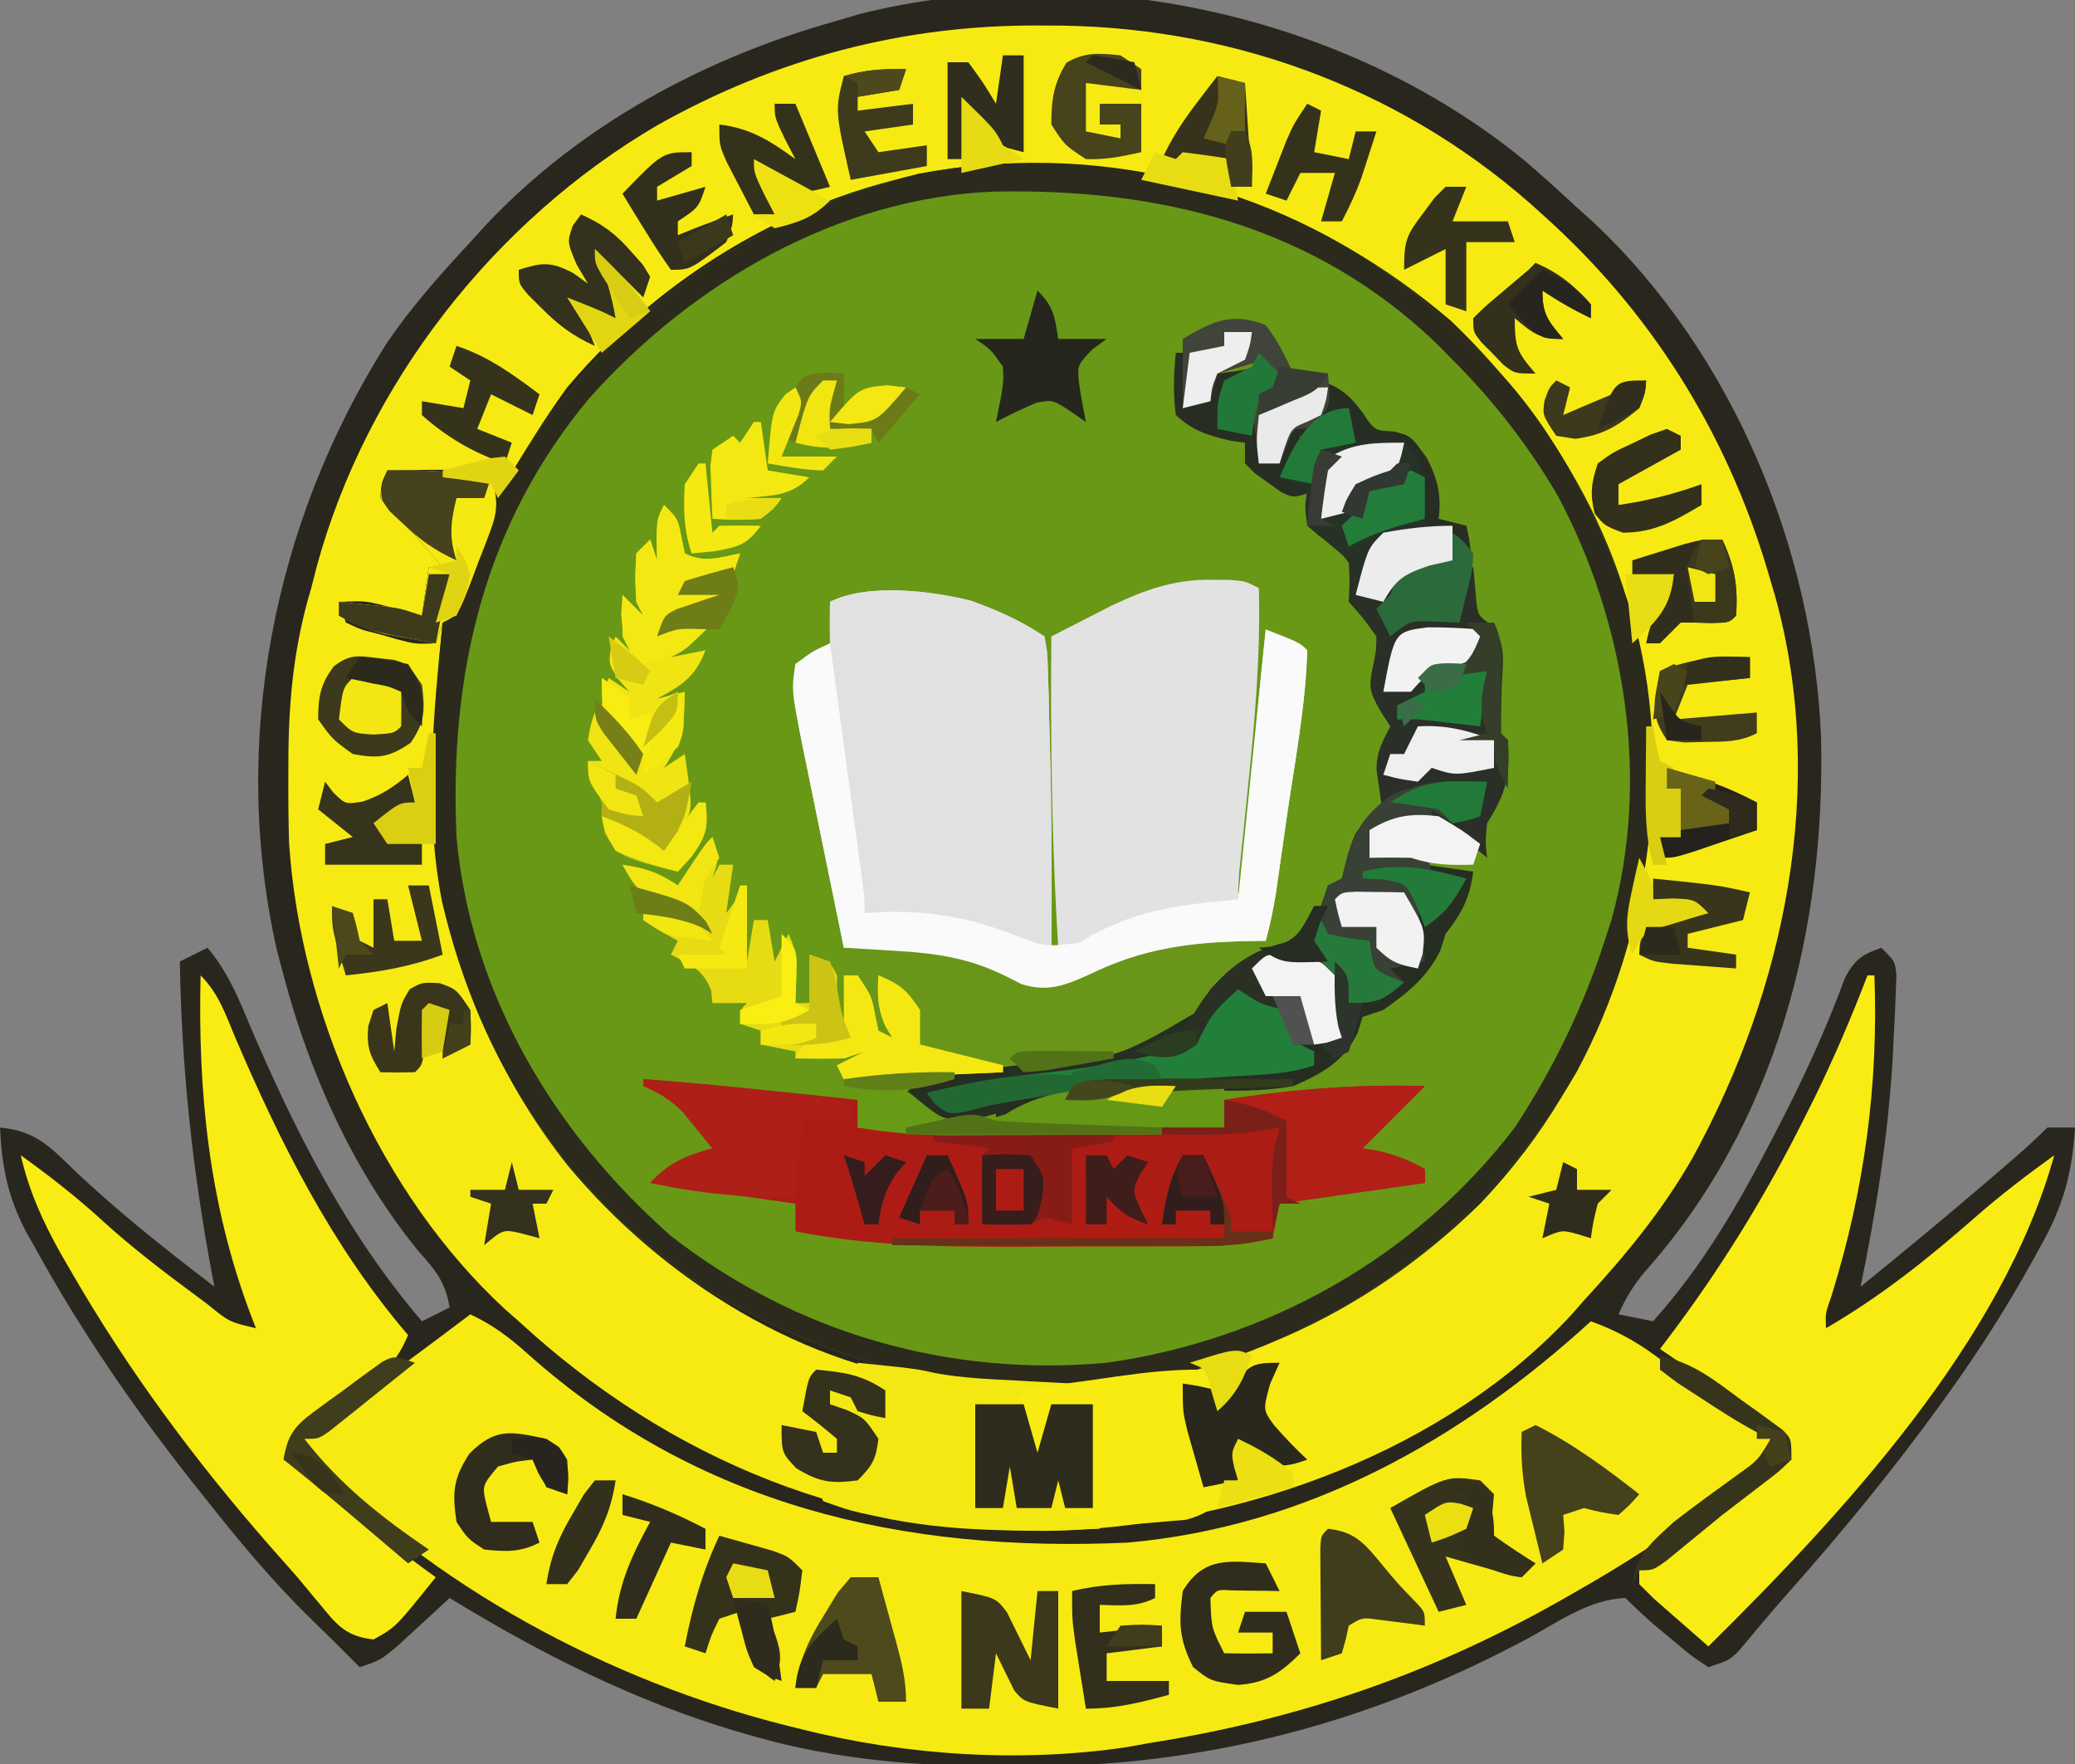 <?xml version="1.0" encoding="UTF-8"?>
<svg version="1.1" xmlns="http://www.w3.org/2000/svg" width="300" height="255">
<rect width="100%" height="100%" fill="#808080" stroke="none"/>
<path d="M0 0 C2.634 2.238 5.178 4.555 7.715 6.904 C8.524 7.632 9.334 8.36 10.168 9.111 C30.233 28.018 41.889 56.164 43 83.498 C43.652 111.397 36.486 139.444 17.562 160.705 C15.873 162.715 14.761 164.51 13.715 166.904 C15.365 167.234 17.015 167.564 18.715 167.904 C25.948 159.82 31.076 150.959 36.027 141.341 C36.613 140.207 37.199 139.072 37.803 137.903 C41.066 131.466 43.968 125.025 46.465 118.252 C47.889 115.577 48.91 114.917 51.715 113.904 C53.715 115.904 53.715 115.904 53.897 117.941 C53.864 118.773 53.831 119.605 53.797 120.462 C53.761 121.397 53.724 122.332 53.687 123.295 C53.634 124.3 53.582 125.306 53.527 126.341 C53.478 127.367 53.429 128.393 53.379 129.45 C52.75 140.762 50.994 151.815 48.715 162.904 C54.977 157.843 61.163 152.705 67.277 147.466 C67.884 146.946 68.492 146.427 69.117 145.891 C71.378 143.948 73.606 142.013 75.715 139.904 C77.035 139.904 78.355 139.904 79.715 139.904 C79.296 146.67 77.977 151.346 74.652 157.216 C74.246 157.955 73.84 158.693 73.421 159.454 C69.856 165.844 65.984 171.96 61.715 177.904 C61.283 178.505 60.852 179.107 60.407 179.726 C53.453 189.356 46.004 198.439 38.115 207.315 C35.722 210.029 33.402 212.807 31.082 215.583 C29.715 216.904 29.715 216.904 26.715 217.904 C24.304 216.322 24.304 216.322 21.652 214.091 C20.774 213.363 19.896 212.635 18.992 211.884 C17.522 210.606 16.092 209.281 14.715 207.904 C9.636 208.113 5.359 211.124 1.027 213.529 C-22.247 226.072 -46.296 232.355 -72.785 232.279 C-73.531 232.278 -74.276 232.277 -75.044 232.276 C-87.477 232.228 -99.273 231.341 -111.285 227.904 C-112.524 227.55 -112.524 227.55 -113.787 227.188 C-128.587 222.784 -142.144 215.951 -155.285 207.904 C-156.316 208.861 -156.316 208.861 -157.367 209.837 C-158.719 211.077 -158.719 211.077 -160.098 212.341 C-160.991 213.165 -161.885 213.989 -162.805 214.837 C-165.285 216.904 -165.285 216.904 -168.285 217.904 C-169.417 216.772 -170.548 215.64 -171.676 214.505 C-172.801 213.386 -173.938 212.277 -175.082 211.177 C-180.632 205.783 -185.492 199.973 -190.285 193.904 C-191.091 192.892 -191.897 191.88 -192.727 190.837 C-201.165 180.135 -208.789 168.985 -215.348 157.029 C-215.73 156.352 -216.112 155.675 -216.506 154.977 C-219.149 150.003 -220.018 145.514 -220.285 139.904 C-215.405 140.345 -213.287 142.411 -209.848 145.779 C-203.368 151.987 -196.408 157.456 -189.285 162.904 C-189.401 162.297 -189.517 161.691 -189.637 161.066 C-192.468 145.979 -194.034 131.252 -194.285 115.904 C-192.305 114.914 -192.305 114.914 -190.285 113.904 C-187.489 117.241 -185.923 120.857 -184.285 124.841 C-177.677 140.315 -170.268 155.063 -159.285 167.904 C-157.305 166.914 -157.305 166.914 -155.285 165.904 C-155.876 162.285 -157.293 160.536 -159.723 157.841 C-169.116 146.387 -175.52 132.154 -179.285 117.904 C-179.603 116.714 -179.92 115.524 -180.246 114.298 C-187.022 84.305 -180.82 52.645 -164.549 26.788 C-160.946 21.415 -156.683 16.631 -152.285 11.904 C-151.472 11.009 -150.659 10.115 -149.821 9.193 C-136.196 -5.16 -118.216 -14.813 -99.285 -20.096 C-98.21 -20.416 -97.135 -20.736 -96.028 -21.065 C-63.568 -29.199 -25.974 -21.183 0 0 Z " fill="#29261D" transform="translate(220.285,23.096)"/>
<path d="M0 0 C3.489 2.857 6.785 5.839 10 9 C11.048 10.029 11.048 10.029 12.117 11.078 C20.853 20.256 26.839 32.115 31 44 C31.32 44.91 31.639 45.82 31.969 46.758 C38.154 68.233 34.493 93.358 24.007 112.846 C11.455 134.762 -7.879 149.174 -31.938 156.309 C-56.836 161.93 -80.351 157.328 -101.836 144.277 C-121.994 130.828 -134.602 111.834 -140.094 88.324 C-142.679 75.186 -141.358 61.222 -140 48 C-140.33 48.99 -140.66 49.98 -141 51 C-142.585 50.716 -144.168 50.422 -145.75 50.125 C-146.632 49.963 -147.513 49.8 -148.422 49.633 C-150.869 49.032 -152.806 48.22 -155 47 C-155 46.34 -155 45.68 -155 45 C-153.562 45.142 -152.125 45.289 -150.688 45.438 C-149.887 45.519 -149.086 45.6 -148.262 45.684 C-146 46 -146 46 -143 47 C-142.67 44.69 -142.34 42.38 -142 40 C-141.34 40 -140.68 40 -140 40 C-141.124 38.708 -142.249 37.416 -143.375 36.125 C-144.001 35.406 -144.628 34.686 -145.273 33.945 C-146.474 32.592 -147.721 31.279 -149 30 C-148.625 27.875 -148.625 27.875 -148 26 C-135.441 25.78 -135.441 25.78 -131 28 C-130.399 26.983 -130.399 26.983 -129.785 25.945 C-116.358 3.963 -96.176 -10.636 -71.25 -16.875 C-46.168 -21.631 -20.184 -15.641 0 0 Z " fill="#689816" transform="translate(204,42)"/>
<path d="M0 0 C1.091 0.006 2.182 0.011 3.307 0.017 C29.111 0.402 53.692 9.801 72.75 27.312 C73.24 27.76 73.729 28.207 74.233 28.667 C89.493 42.761 100.078 60.326 105.75 80.312 C105.963 81.027 106.175 81.741 106.395 82.477 C113.97 109.835 107.844 139.257 94.5 163.625 C90.13 171.303 84.721 177.837 78.75 184.312 C78.169 184.975 77.587 185.638 76.988 186.32 C58.704 206.125 29.841 216.418 3.559 217.562 C-26.385 218.446 -53.31 207.541 -75.25 187.312 C-75.901 186.743 -76.552 186.173 -77.223 185.586 C-95.366 168.858 -106.868 142.507 -108.457 118.134 C-108.552 114.899 -108.579 111.674 -108.562 108.438 C-108.558 107.297 -108.554 106.157 -108.55 104.982 C-108.439 96.682 -107.646 89.29 -105.25 81.312 C-104.983 80.27 -104.716 79.227 -104.441 78.152 C-97.211 51.706 -78.746 28.158 -55.129 14.366 C-37.983 4.753 -19.677 -0.108 0 0 Z M-68.25 52.312 C-71.515 56.814 -74.422 61.529 -77.25 66.312 C-77.807 66.168 -78.364 66.024 -78.938 65.875 C-84.191 64.597 -88.847 64.116 -94.25 64.312 C-95.105 66.09 -95.105 66.09 -95.25 68.312 C-93.643 70.489 -93.643 70.489 -91.375 72.438 C-87.311 76.19 -87.311 76.19 -86.25 78.312 C-86.91 78.312 -87.57 78.312 -88.25 78.312 C-88.58 80.623 -88.91 82.933 -89.25 85.312 C-91.203 84.792 -93.156 84.271 -95.109 83.75 C-97.539 83.179 -97.539 83.179 -101.25 83.312 C-100.755 84.797 -100.755 84.797 -100.25 86.312 C-98.025 87.343 -98.025 87.343 -95.375 88 C-94.491 88.251 -93.606 88.503 -92.695 88.762 C-90.18 89.422 -90.18 89.422 -87.25 89.312 C-86.92 88.323 -86.59 87.332 -86.25 86.312 C-86.352 87.303 -86.352 87.303 -86.456 88.314 C-89.212 116.585 -86.249 141.975 -68.167 164.791 C-54.502 181.259 -33.902 194.27 -12.25 196.312 C-8.353 196.527 -4.465 196.603 -0.562 196.625 C0.387 196.631 1.337 196.636 2.316 196.642 C25.947 196.401 47.015 186.685 63.75 170.312 C82.317 150.829 88.354 127.875 88.02 101.629 C87.336 78.94 75.737 58.254 59.59 42.754 C40.406 26.262 17.274 18.666 -7.908 20.105 C-31.319 22.175 -53.194 34.471 -68.25 52.312 Z " fill="#F6EA12" transform="translate(150.25,3.688)"/>
<path d="M0 0 C3.186 1.492 5.582 3.279 8.211 5.63 C32.906 27.714 62.536 34.466 95 33 C120.865 30.721 143.202 18.194 162 1 C165.499 2.278 168.323 3.764 171.32 5.969 C172.103 6.54 172.885 7.111 173.691 7.699 C174.494 8.293 175.298 8.888 176.125 9.5 C177.732 10.677 179.338 11.855 180.945 13.031 C182.005 13.813 182.005 13.813 183.086 14.611 C184.697 15.78 186.345 16.896 188 18 C186.471 22.091 183.579 24.222 180.188 26.75 C179.315 27.407 179.315 27.407 178.424 28.078 C172.522 32.457 166.389 36.369 160 40 C159.317 40.392 158.635 40.784 157.931 41.188 C138.896 52 119.603 58.618 98 62 C96.561 62.263 96.561 62.263 95.093 62.531 C79.792 64.853 62.99 63.795 48 60 C47.319 59.834 46.637 59.667 45.935 59.496 C20.131 53.049 -5.527 39.331 -24 20 C-24 19.34 -24 18.68 -24 18 C-22.658 16.767 -22.658 16.767 -20.781 15.391 C-20.095 14.883 -19.41 14.375 -18.703 13.852 C-17.976 13.323 -17.249 12.795 -16.5 12.25 C-15.804 11.737 -15.108 11.224 -14.391 10.695 C-12.982 9.657 -11.572 8.621 -10.16 7.588 C-6.754 5.084 -3.377 2.543 0 0 Z " fill="#F6EA12" transform="translate(68,190)"/>
<path d="M0 0 C0.851 0.006 1.702 0.013 2.578 0.02 C4.75 0.188 4.75 0.188 6.75 1.188 C7.01 10.84 6.187 20.292 5.188 29.875 C4.888 32.753 4.596 35.632 4.309 38.512 C4.178 39.771 4.047 41.03 3.912 42.327 C3.858 43.271 3.805 44.215 3.75 45.188 C4.08 45.517 4.41 45.847 4.75 46.188 C4.799 45.048 4.848 43.908 4.898 42.734 C5.448 30.834 6.465 19.029 7.75 7.188 C12.625 9.062 12.625 9.062 13.75 10.188 C13.518 18.32 11.909 26.524 10.75 34.562 C10.483 36.448 10.483 36.448 10.211 38.371 C10.038 39.576 9.865 40.782 9.688 42.023 C9.532 43.112 9.376 44.2 9.215 45.322 C8.835 47.661 8.374 49.904 7.75 52.188 C6.226 52.209 6.226 52.209 4.672 52.23 C-3.576 52.472 -10.151 53.358 -17.699 57.031 C-21.217 58.626 -23.798 59.653 -27.566 58.445 C-28.308 58.071 -29.049 57.698 -29.812 57.312 C-35.233 54.626 -39.97 53.973 -46 53.625 C-47.046 53.56 -47.046 53.56 -48.113 53.494 C-49.825 53.389 -51.538 53.288 -53.25 53.188 C-54.254 48.314 -55.251 43.44 -56.241 38.563 C-56.578 36.906 -56.918 35.25 -57.259 33.594 C-57.751 31.207 -58.236 28.818 -58.719 26.43 C-58.872 25.695 -59.025 24.96 -59.183 24.204 C-59.993 20.154 -60.653 16.316 -60.25 12.188 C-58.583 11.188 -56.917 10.188 -55.25 9.188 C-54.833 6.061 -54.833 6.061 -55.25 3.188 C-49.795 0.46 -40.675 1.588 -34.918 3.012 C-31.016 4.417 -27.707 5.883 -24.25 8.188 C-23.818 10.5 -23.818 10.5 -23.738 13.402 C-23.685 15.008 -23.685 15.008 -23.631 16.647 C-23.608 17.795 -23.586 18.942 -23.562 20.125 C-23.529 21.288 -23.496 22.451 -23.461 23.65 C-23.201 33.495 -23.143 43.34 -23.25 53.188 C-22.92 53.188 -22.59 53.188 -22.25 53.188 C-22.358 51.331 -22.358 51.331 -22.469 49.438 C-23.222 35.678 -23.367 21.965 -23.25 8.188 C-21.378 7.224 -19.502 6.267 -17.625 5.312 C-16.581 4.779 -15.537 4.245 -14.461 3.695 C-9.583 1.405 -5.42 -0.091 0 0 Z " fill="#E3E2E2" transform="translate(175.25,83.812)"/>
<path d="M0 0 C3.489 2.857 6.785 5.839 10 9 C11.048 10.029 11.048 10.029 12.117 11.078 C20.853 20.256 26.839 32.115 31 44 C31.32 44.91 31.639 45.82 31.969 46.758 C38.154 68.233 34.493 93.358 24.007 112.846 C11.455 134.762 -7.879 149.174 -31.938 156.309 C-56.836 161.93 -80.351 157.328 -101.836 144.277 C-121.994 130.828 -134.602 111.834 -140.094 88.324 C-142.679 75.186 -141.358 61.222 -140 48 C-140.33 48.99 -140.66 49.98 -141 51 C-142.585 50.716 -144.168 50.422 -145.75 50.125 C-146.632 49.963 -147.513 49.8 -148.422 49.633 C-150.869 49.032 -152.806 48.22 -155 47 C-155 46.34 -155 45.68 -155 45 C-153.562 45.142 -152.125 45.289 -150.688 45.438 C-149.887 45.519 -149.086 45.6 -148.262 45.684 C-146 46 -146 46 -143 47 C-142.67 44.69 -142.34 42.38 -142 40 C-141.34 40 -140.68 40 -140 40 C-141.124 38.708 -142.249 37.416 -143.375 36.125 C-144.001 35.406 -144.628 34.686 -145.273 33.945 C-146.474 32.592 -147.721 31.279 -149 30 C-148.625 27.875 -148.625 27.875 -148 26 C-135.441 25.78 -135.441 25.78 -131 28 C-130.399 26.983 -130.399 26.983 -129.785 25.945 C-116.358 3.963 -96.176 -10.636 -71.25 -16.875 C-46.168 -21.631 -20.184 -15.641 0 0 Z M-118.698 15.448 C-134.081 33.785 -139.055 55.51 -138 79 C-135.945 101.668 -123.857 121.83 -107.016 136.648 C-88.91 150.767 -66.786 157.07 -44 155 C-20.762 151.727 0.694 139.742 15 121 C20.564 112.528 24.871 103.661 28 94 C28.32 93.022 28.639 92.043 28.969 91.035 C34.631 70.667 31.043 48.1 21.215 29.648 C16.9 22.322 12.001 16.011 6 10 C5.241 9.229 4.481 8.458 3.699 7.664 C-14.073 -9.381 -36.28 -14.798 -60.301 -14.305 C-82.85 -13.401 -103.841 -1.149 -118.698 15.448 Z " fill="#2B2A1D" transform="translate(204,42)"/>
<path d="M0 0 C10.356 0.786 20.675 1.888 31 3 C31 4.32 31 5.64 31 7 C48.49 7 65.98 7 84 7 C84 5.68 84 4.36 84 3 C93.795 1.463 103.071 0.725 113 1 C108.5 5.5 108.5 5.5 104 10 C104.743 10.124 105.485 10.248 106.25 10.375 C108.801 10.955 110.727 11.737 113 13 C113 13.66 113 14.32 113 15 C102.605 16.485 102.605 16.485 92 18 C91.505 20.475 91.505 20.475 91 23 C87.633 23.754 84.513 24.13 81.065 24.145 C80.109 24.152 79.154 24.158 78.169 24.165 C77.145 24.166 76.121 24.167 75.066 24.168 C73.997 24.171 72.927 24.175 71.825 24.178 C69.56 24.183 67.295 24.185 65.03 24.185 C61.606 24.187 58.183 24.206 54.76 24.225 C43.67 24.252 32.917 24.174 22 22 C22 20.68 22 19.36 22 18 C15.07 17.01 8.14 16.02 1 15 C4.106 11.894 5.892 11.187 10 10 C9.092 8.868 8.173 7.745 7.25 6.625 C6.484 5.685 6.484 5.685 5.703 4.727 C3.918 2.917 2.321 1.999 0 1 C0 0.67 0 0.34 0 0 Z " fill="#AC1C14" transform="translate(93,156)"/>
<path d="M0 0 C0.33 0 0.66 0 1 0 C1.596 16.009 -0.463 31.109 -5.23 46.41 C-6.095 48.869 -6.095 48.869 -6 51 C2.018 46.353 8.796 40.912 15.738 34.824 C19.346 31.668 23.111 28.8 27 26 C19.601 52.822 -3.647 77.871 -23 97 C-24.673 95.548 -26.338 94.089 -28 92.625 C-28.928 91.813 -29.856 91.001 -30.812 90.164 C-31.534 89.45 -32.256 88.736 -33 88 C-33 87.34 -33 86.68 -33 86 C-31.012 84.338 -29.02 82.785 -26.938 81.25 C-25.741 80.353 -24.546 79.455 -23.352 78.555 C-22.773 78.119 -22.195 77.683 -21.599 77.233 C-19.599 75.691 -17.699 74.053 -15.812 72.375 C-13 70 -13 70 -11 70 C-12.404 66.632 -13.922 65.039 -16.914 62.984 C-17.675 62.456 -18.435 61.927 -19.219 61.383 C-20.013 60.844 -20.807 60.305 -21.625 59.75 C-22.427 59.196 -23.229 58.641 -24.055 58.07 C-26.031 56.706 -28.013 55.349 -30 54 C-29.615 53.494 -29.231 52.987 -28.835 52.465 C-21.213 42.375 -14.847 32.05 -9.188 20.75 C-8.504 19.385 -8.504 19.385 -7.806 17.992 C-4.908 12.1 -2.347 6.131 0 0 Z " fill="#F9EC12" transform="translate(270,141)"/>
<path d="M0 0 C2.576 2.576 3.57 5.504 4.938 8.812 C11.577 24.324 18.985 39.122 30 52 C28.656 55.137 27.362 56.763 24.559 58.691 C23.893 59.161 23.227 59.631 22.541 60.115 C21.847 60.593 21.153 61.07 20.438 61.562 C19.056 62.515 17.68 63.475 16.309 64.441 C15.698 64.861 15.088 65.281 14.459 65.713 C12.707 67.041 12.707 67.041 12 70 C12.562 70.242 13.124 70.485 13.703 70.734 C16.454 72.25 18.458 74.104 20.75 76.25 C24.979 80.134 29.325 83.67 34 87 C28.207 94.241 28.207 94.241 25 96 C21.565 95.584 20.156 94.446 18 91.812 C17.393 91.083 16.786 90.353 16.16 89.602 C15.447 88.743 14.734 87.885 14 87 C12.645 85.466 11.291 83.932 9.936 82.399 C-0.875 70.048 -10.557 56.984 -18.75 42.75 C-19.251 41.881 -19.753 41.012 -20.27 40.117 C-22.868 35.471 -24.794 31.19 -26 26 C-21.781 29.035 -17.76 32.163 -13.938 35.688 C-9.834 39.395 -5.508 42.719 -1.062 46 C-0.399 46.493 0.264 46.987 0.948 47.495 C4.143 50.104 4.143 50.104 8 51 C7.734 50.31 7.469 49.621 7.195 48.91 C1.203 32.968 -0.4 16.922 0 0 Z " fill="#F9EC12" transform="translate(29,141)"/>
<path d="M0 0 C3.902 1.405 7.211 2.871 10.668 5.176 C11.1 7.488 11.1 7.488 11.18 10.391 C11.233 11.997 11.233 11.997 11.287 13.635 C11.31 14.783 11.332 15.931 11.355 17.113 C11.406 18.858 11.406 18.858 11.457 20.638 C11.717 30.484 11.775 40.328 11.668 50.176 C8.367 49.57 5.281 48.75 2.105 47.676 C-2.912 46.112 -7.726 45.704 -12.961 45.484 C-13.743 45.383 -14.526 45.281 -15.332 45.176 C-17.645 40.55 -17.5 34.6 -18.116 29.475 C-18.39 27.212 -18.674 24.95 -18.959 22.688 C-19.886 15.154 -20.566 7.781 -20.332 0.176 C-14.877 -2.552 -5.757 -1.424 0 0 Z " fill="#E1E1E1" transform="translate(140.332,86.824)"/>
<path d="M0 0 C2.31 0.33 4.62 0.66 7 1 C6.459 4.898 5.396 6.933 3 10 C2.752 10.784 2.505 11.568 2.25 12.375 C0.423 16.212 -2.554 18.575 -6 21 C-7.485 21.495 -7.485 21.495 -9 22 C-9.227 22.742 -9.454 23.485 -9.688 24.25 C-11.684 28.433 -14.812 30.166 -19 32 C-22.696 32.667 -26.314 32.694 -30.062 32.688 C-32.112 32.731 -34.162 32.779 -36.211 32.832 C-37.202 32.855 -38.193 32.877 -39.214 32.901 C-47.559 33.198 -55.573 34.525 -63.562 36.938 C-68.396 38.268 -68.396 38.268 -71.074 37.078 C-72.75 35.688 -72.75 35.688 -75 33 C-72.687 30.687 -71.521 30.504 -68.375 29.875 C-67.558 29.707 -66.74 29.54 -65.898 29.367 C-65.272 29.246 -64.645 29.125 -64 29 C-64.626 28.865 -65.253 28.729 -65.898 28.59 C-68.446 27.919 -70.668 27.233 -73 26 C-74.312 22.5 -74.312 22.5 -75 19 C-76.973 17.057 -76.973 17.057 -79 16 C-78.34 18.97 -77.68 21.94 -77 25 C-77.99 24.67 -78.98 24.34 -80 24 C-80.73 22.152 -80.73 22.152 -81.188 19.938 C-81.346 19.204 -81.505 18.471 -81.668 17.715 C-81.832 16.866 -81.832 16.866 -82 16 C-82.66 16 -83.32 16 -84 16 C-84 14.68 -84 13.36 -84 12 C-75.103 11.562 -67.988 11.744 -59.586 15.027 C-54.565 16.977 -54.565 16.977 -49.43 16.039 C-48.587 15.572 -47.744 15.106 -46.875 14.625 C-42.527 12.259 -39.433 10.848 -34.438 11.078 C-33.558 11.104 -32.679 11.13 -31.773 11.156 C-29.924 11.219 -28.075 11.297 -26.227 11.391 C-23.725 11.449 -21.458 11.472 -19 11 C-16.922 8.632 -16.922 8.632 -16 6 C-15.34 6 -14.68 6 -14 6 C-14.557 7.145 -14.557 7.145 -15.125 8.312 C-15.414 9.199 -15.703 10.086 -16 11 C-15.01 12.485 -15.01 12.485 -14 14 C-16.97 14 -19.94 14 -23 14 C-23 15.32 -23 16.64 -23 18 C-21.35 18.33 -19.7 18.66 -18 19 C-17.01 21.97 -17.01 21.97 -16 25 C-14.68 25 -13.36 25 -12 25 C-12.165 24.484 -12.33 23.969 -12.5 23.438 C-13.15 20.266 -13.062 17.228 -13 14 C-11 16 -11 16 -11 20 C-8.69 19.01 -6.38 18.02 -4 17 C-4.99 15.515 -4.99 15.515 -6 14 C-4.35 14 -2.7 14 -1 14 C-1.495 9.545 -1.495 9.545 -2 5 C-1.01 5.99 -0.02 6.98 1 8 C2.32 6.35 3.64 4.7 5 3 C3.35 2.34 1.7 1.68 0 1 C0 0.67 0 0.34 0 0 Z " fill="#699619" transform="translate(206,125)"/>
<path d="M0 0 C0.33 1.65 0.66 3.3 1 5 C2.093 4.897 3.186 4.794 4.312 4.688 C8 5 8 5 9.938 7.062 C11.193 10.532 11.215 13.337 11 17 C12.32 17 13.64 17 15 17 C15 18.65 15 20.3 15 22 C13.886 22.227 12.773 22.454 11.625 22.688 C7.84 23.606 7.84 23.606 6.562 26.625 C6.377 27.409 6.191 28.192 6 29 C5.34 29 4.68 29 4 29 C4.99 29.99 5.98 30.98 7 32 C7.66 31.34 8.32 30.68 9 30 C12.625 30.375 12.625 30.375 16 31 C16.33 28.36 16.66 25.72 17 23 C17.33 23 17.66 23 18 23 C18.155 24.64 18.155 24.64 18.312 26.312 C18.582 29.927 18.582 29.927 20.535 31.285 C22.868 34.017 22.247 36.631 22.125 40.125 C22.055 42.416 22.006 44.708 22 47 C22.33 47.33 22.66 47.66 23 48 C23.398 53.177 22.726 55.683 20 60 C19.748 62.71 19.748 62.71 20 65 C19.564 64.639 19.129 64.278 18.68 63.906 C15.644 61.541 13.692 60.095 9.812 59.562 C7.122 59.981 5.306 60.581 3 62 C3 62.66 3 63.32 3 64 C5.64 64 8.28 64 11 64 C11.33 64.99 11.66 65.98 12 67 C13.65 67.33 15.3 67.66 17 68 C15.196 71.265 14.166 72.889 11 75 C10.67 74.01 10.34 73.02 10 72 C10.33 74.64 10.66 77.28 11 80 C8.525 80.495 8.525 80.495 6 81 C6.66 81.66 7.32 82.32 8 83 C4.939 85.624 4.268 86 0 86 C-0.33 84.68 -0.66 83.36 -1 82 C-1.089 85.199 -0.911 87.927 0 91 C-2.375 91.625 -2.375 91.625 -5 92 C-7 90 -7 90 -7.125 87.375 C-7.084 86.591 -7.043 85.808 -7 85 C-8.65 85 -10.3 85 -12 85 C-12.66 83.68 -13.32 82.36 -14 81 C-10.598 78.906 -7.947 78.821 -4 79 C-4.66 78.34 -5.32 77.68 -6 77 C-5.691 76.237 -5.381 75.474 -5.062 74.688 C-4.321 72.812 -3.638 70.913 -3 69 C-2.01 68.505 -2.01 68.505 -1 68 C-0.711 66.866 -0.422 65.731 -0.125 64.562 C1 61 1 61 3.07 59.777 C3.707 59.521 4.344 59.264 5 59 C4.857 58.095 4.857 58.095 4.711 57.172 C4.6 56.373 4.489 55.573 4.375 54.75 C4.259 53.961 4.143 53.172 4.023 52.359 C3.997 49.665 4.804 48.361 6 46 C5.526 45.258 5.051 44.515 4.562 43.75 C2.825 40.691 2.926 40.256 3.562 37 C3.982 34.953 3.982 34.953 4 33 C2.108 30.364 2.108 30.364 0 28 C0.041 27.01 0.083 26.02 0.125 25 C0.084 24.01 0.043 23.02 0 22 C-1.98 20.309 -3.979 18.642 -6 17 C-6.375 14.188 -6.375 14.188 -6 12 C-7.32 11.34 -8.64 10.68 -10 10 C-8.095 5.587 -5.5 0 0 0 Z " fill="#2A2F27" transform="translate(195,59)"/>
<path d="M0 0 C5 2 5 2 6 3 C5.768 11.132 4.159 19.337 3 27.375 C2.733 29.26 2.733 29.26 2.461 31.184 C2.288 32.389 2.115 33.594 1.938 34.836 C1.782 35.924 1.626 37.013 1.465 38.134 C1.085 40.474 0.624 42.716 0 45 C-1.524 45.021 -1.524 45.021 -3.078 45.043 C-11.326 45.284 -17.901 46.171 -25.449 49.844 C-28.967 51.438 -31.548 52.465 -35.316 51.258 C-36.058 50.884 -36.799 50.51 -37.562 50.125 C-42.983 47.438 -47.72 46.785 -53.75 46.438 C-54.796 46.373 -54.796 46.373 -55.863 46.307 C-57.575 46.201 -59.288 46.1 -61 46 C-62.004 41.127 -63.001 36.252 -63.991 31.376 C-64.328 29.719 -64.668 28.062 -65.009 26.406 C-65.501 24.019 -65.986 21.631 -66.469 19.242 C-66.622 18.508 -66.775 17.773 -66.933 17.016 C-68.579 8.79 -68.579 8.79 -68 5 C-65.5 3.125 -65.5 3.125 -63 2 C-62.286 7.233 -61.574 12.465 -60.864 17.698 C-60.622 19.479 -60.379 21.26 -60.136 23.041 C-59.787 25.597 -59.44 28.154 -59.094 30.711 C-58.93 31.909 -58.93 31.909 -58.762 33.132 C-58 38.772 -58 38.772 -58 41 C-57.273 40.954 -56.546 40.907 -55.797 40.859 C-48.768 40.607 -43.265 41.532 -36.691 44.027 C-31.91 45.89 -31.91 45.89 -27.008 45.293 C-26.386 44.928 -25.765 44.563 -25.125 44.188 C-18.067 40.369 -12.187 39.819 -4 39 C-2.68 26.13 -1.36 13.26 0 0 Z " fill="#FAFAFA" transform="translate(183,91)"/>
<path d="M0 0 C1.396 0.143 2.792 0.29 4.188 0.438 C4.965 0.519 5.742 0.6 6.543 0.684 C9 1 9 1 11.25 1.5 C15.089 2.198 18.92 2.363 22.812 2.562 C23.995 2.627 23.995 2.627 25.201 2.693 C27.134 2.799 29.067 2.9 31 3 C31 3.33 31 3.66 31 4 C28.69 4.33 26.38 4.66 24 5 C24.66 7.64 25.32 10.28 26 13 C26.66 10.69 27.32 8.38 28 6 C29.98 6 31.96 6 34 6 C34.027 8.479 34.047 10.958 34.062 13.438 C34.071 14.145 34.079 14.852 34.088 15.58 C34.097 17.387 34.052 19.194 34 21 C33.505 21.495 33.505 21.495 33 22 C33.66 22.66 34.32 23.32 35 24 C24.073 24.4 13.413 24.572 2.688 22.188 C1.542 21.94 1.542 21.94 0.374 21.687 C-1.738 21.168 -1.738 21.168 -5 20 C-5.33 19.01 -5.66 18.02 -6 17 C-3.69 16.34 -1.38 15.68 1 15 C1.864 13.219 1.864 13.219 2 11 C0.149 8.767 -1.404 7.298 -4 6 C-4 5.34 -4 4.68 -4 4 C-2.68 4.33 -1.36 4.66 0 5 C0 5.66 0 6.32 0 7 C1.32 7.33 2.64 7.66 4 8 C3.431 4.701 2.453 3.24 0 1 C0 0.67 0 0.34 0 0 Z " fill="#F4E812" transform="translate(124,197)"/>
<path d="M0 0 C2.31 0.33 4.62 0.66 7 1 C6.459 4.898 5.396 6.933 3 10 C2.752 10.784 2.505 11.568 2.25 12.375 C0.423 16.212 -2.554 18.575 -6 21 C-7.485 21.495 -7.485 21.495 -9 22 C-9.227 22.742 -9.454 23.485 -9.688 24.25 C-11.684 28.433 -14.812 30.166 -19 32 C-22.696 32.667 -26.314 32.694 -30.062 32.688 C-32.112 32.731 -34.162 32.779 -36.211 32.832 C-37.202 32.855 -38.193 32.877 -39.214 32.901 C-47.559 33.198 -55.573 34.525 -63.562 36.938 C-68.396 38.268 -68.396 38.268 -71.074 37.078 C-72.75 35.688 -72.75 35.688 -75 33 C-72.369 30.369 -70.7 30.496 -67.031 30.035 C-65.82 29.875 -64.608 29.714 -63.359 29.549 C-62.086 29.388 -60.812 29.228 -59.5 29.062 C-44.757 28.169 -44.757 28.169 -32.812 21.188 C-32.214 20.136 -31.616 19.084 -31 18 C-27.201 14.016 -24.401 12.05 -19 11 C-17.301 8.502 -17.301 8.502 -16 6 C-15.34 6 -14.68 6 -14 6 C-14.371 6.763 -14.742 7.526 -15.125 8.312 C-15.558 9.643 -15.558 9.643 -16 11 C-15.34 11.99 -14.68 12.98 -14 14 C-16.97 14 -19.94 14 -23 14 C-23 15.32 -23 16.64 -23 18 C-21.35 18.33 -19.7 18.66 -18 19 C-17.34 20.98 -16.68 22.96 -16 25 C-14.68 25 -13.36 25 -12 25 C-12.248 24.227 -12.248 24.227 -12.5 23.438 C-13.15 20.266 -13.062 17.228 -13 14 C-11 16 -11 16 -11 20 C-8.69 19.01 -6.38 18.02 -4 17 C-4.99 15.515 -4.99 15.515 -6 14 C-4.35 14 -2.7 14 -1 14 C-1.495 9.545 -1.495 9.545 -2 5 C-1.01 5.99 -0.02 6.98 1 8 C2.32 6.35 3.64 4.7 5 3 C3.35 2.34 1.7 1.68 0 1 C0 0.67 0 0.34 0 0 Z " fill="#262D21" transform="translate(206,125)"/>
<path d="M0 0 C1 3 1 3 0 6 C0.33 5.34 0.66 4.68 1 4 C1.66 4 2.32 4 3 4 C2.67 6.31 2.34 8.62 2 11 C2.99 9.68 3.98 8.36 5 7 C5 10.63 5 14.26 5 18 C5.33 16.02 5.66 14.04 6 12 C6.66 12 7.32 12 8 12 C8.33 13.98 8.66 15.96 9 18 C9.66 16.68 10.32 15.36 11 14 C12.607 17.215 12.057 20.436 12 24 C12.66 24 13.32 24 14 24 C14 21.69 14 19.38 14 17 C17 18 17 18 18 20 C18.04 22.333 18.043 24.667 18 27 C18.66 27 19.32 27 20 27 C19.505 23.535 19.505 23.535 19 20 C19.66 20 20.32 20 21 20 C23 23 23 23 23.5 25.625 C23.665 26.409 23.83 27.192 24 28 C24.66 28.33 25.32 28.66 26 29 C25.67 28.443 25.34 27.886 25 27.312 C23.869 24.697 23.843 22.819 24 20 C27.161 21.37 27.993 21.989 30 25 C30 26.65 30 28.3 30 30 C33.96 30.99 37.92 31.98 42 33 C42 33.33 42 33.66 42 34 C34.41 34.33 26.82 34.66 19 35 C18.67 34.34 18.34 33.68 18 33 C19.32 32.34 20.64 31.68 22 31 C21.01 31.33 20.02 31.66 19 32 C16.667 32.04 14.333 32.044 12 32 C12 31.67 12 31.34 12 31 C10.35 30.67 8.7 30.34 7 30 C7 29.34 7 28.68 7 28 C6.01 27.67 5.02 27.34 4 27 C4 25 4 25 5 24 C3.35 24 1.7 24 0 24 C-0.062 23.402 -0.124 22.804 -0.188 22.188 C-1.324 19.129 -3.173 18.45 -6 17 C-5.67 16.34 -5.34 15.68 -5 15 C-5.825 14.546 -6.65 14.092 -7.5 13.625 C-8.738 12.821 -8.738 12.821 -10 12 C-10 11.34 -10 10.68 -10 10 C-4.25 10.875 -4.25 10.875 -2 12 C-3.909 9.773 -3.909 9.773 -6.938 9.125 C-10.248 7.909 -11.222 6.964 -13 4 C-9.625 4.547 -7.918 5.055 -5 7 C-4.361 6.031 -3.721 5.061 -3.062 4.062 C-1 1 -1 1 0 0 Z " fill="#E7DB13" transform="translate(103,121)"/>
<path d="M0 0 C2 2 2 2 2.5 4.562 C2.665 5.367 2.83 6.171 3 7 C5.862 8.431 7.934 7.6 11 7 C10.67 7.99 10.34 8.98 10 10 C6.938 11.188 6.938 11.188 4 12 C5.65 12 7.3 12 9 12 C6.47 15.092 3.775 15.909 0 17 C0.66 17 1.32 17 2 17 C3.667 17 5.333 17 7 17 C3.25 20.875 3.25 20.875 1 22 C2.65 21.67 4.3 21.34 6 21 C4.547 24.829 2.571 26.121 -1 28 C0.32 27.67 1.64 27.34 3 27 C3 31.828 2.673 33.99 0 38 C0.99 37.34 1.98 36.68 3 36 C4.125 43.75 4.125 43.75 3 46 C3.99 45.01 4.98 44.02 6 43 C6.412 46.603 6.154 47.784 4 50.812 C3.34 51.534 2.68 52.256 2 53 C-6.479 50.854 -6.479 50.854 -8.562 47.438 C-9 45 -9 45 -9 43 C-9.643 40.992 -10.307 38.991 -11 37 C-10.34 37 -9.68 37 -9 37 C-9.66 36.01 -10.32 35.02 -11 34 C-10.625 31.812 -10.625 31.812 -10 30 C-8.35 31.98 -6.7 33.96 -5 36 C-6.204 33.506 -7.454 31.319 -9 29 C-8.625 26.812 -8.625 26.812 -8 25 C-7.01 25.66 -6.02 26.32 -5 27 C-5.773 26.134 -5.773 26.134 -6.562 25.25 C-8 23 -8 23 -7.688 20.75 C-7.347 19.884 -7.347 19.884 -7 19 C-6.34 19.66 -5.68 20.32 -5 21 C-5.33 20.34 -5.66 19.68 -6 19 C-6.04 17 -6.043 15 -6 13 C-5.01 13.99 -4.02 14.98 -3 16 C-3.33 15.34 -3.66 14.68 -4 14 C-4.188 10.5 -4.188 10.5 -4 7 C-3.34 6.34 -2.68 5.68 -2 5 C-1.67 5.99 -1.34 6.98 -1 8 C-1.021 7.051 -1.041 6.103 -1.062 5.125 C-1 2 -1 2 0 0 Z " fill="#F0E412" transform="translate(96,73)"/>
<path d="M0 0 C-0.33 1.65 -0.66 3.3 -1 5 C-2.812 5.625 -2.812 5.625 -5 6 C-5.99 5.34 -6.98 4.68 -8 4 C-8 4.33 -8 4.66 -8 5 C-10.97 5.99 -13.94 6.98 -17 8 C-17 8.66 -17 9.32 -17 10 C-14.36 10 -11.72 10 -9 10 C-8.67 10.99 -8.34 11.98 -8 13 C-5.525 13.495 -5.525 13.495 -3 14 C-4.804 17.265 -5.834 18.889 -9 21 C-9.33 20.01 -9.66 19.02 -10 18 C-9.67 20.64 -9.34 23.28 -9 26 C-10.65 26.33 -12.3 26.66 -14 27 C-13.34 27.66 -12.68 28.32 -12 29 C-15.061 31.624 -15.732 32 -20 32 C-20.33 30.68 -20.66 29.36 -21 28 C-21.089 31.199 -20.911 33.927 -20 37 C-22.375 37.625 -22.375 37.625 -25 38 C-27 36 -27 36 -27.125 33.375 C-27.084 32.591 -27.043 31.808 -27 31 C-28.65 31 -30.3 31 -32 31 C-32.66 29.68 -33.32 28.36 -34 27 C-30.598 24.906 -27.947 24.821 -24 25 C-24.66 24.34 -25.32 23.68 -26 23 C-25.691 22.237 -25.381 21.474 -25.062 20.688 C-24.321 18.812 -23.638 16.913 -23 15 C-22.34 14.67 -21.68 14.34 -21 14 C-20.732 12.928 -20.464 11.855 -20.188 10.75 C-18.831 6.466 -17.491 4.777 -14 2 C-9.25 -0.217 -5.136 -0.177 0 0 Z " fill="#394035" transform="translate(215,113)"/>
<path d="M0 0 C0 0.66 0 1.32 0 2 C-0.99 2 -1.98 2 -3 2 C-2.783 2.748 -2.567 3.495 -2.344 4.266 C-2.065 5.25 -1.787 6.235 -1.5 7.25 C-1.222 8.225 -0.943 9.199 -0.656 10.203 C0 13 0 13 0 17 C0.99 17.33 1.98 17.66 3 18 C1.298 20.175 0.19 20.948 -2.5 21.688 C-15.701 22.866 -15.701 22.866 -20 20 C-18.68 20 -17.36 20 -16 20 C-16 15.05 -16 10.1 -16 5 C-17.98 5 -19.96 5 -22 5 C-22.124 6.134 -22.247 7.269 -22.375 8.438 C-22.581 9.613 -22.788 10.789 -23 12 C-23.99 12.495 -23.99 12.495 -25 13 C-25.361 11.523 -25.714 10.043 -26.062 8.562 C-26.26 7.739 -26.457 6.915 -26.66 6.066 C-26.772 5.384 -26.884 4.703 -27 4 C-25.428 2.428 -23.657 2.557 -21.484 2.246 C-20.563 2.114 -19.641 1.982 -18.691 1.846 C-17.721 1.711 -16.75 1.576 -15.75 1.438 C-14.795 1.299 -13.84 1.16 -12.855 1.018 C-8.524 0.406 -4.382 -0.078 0 0 Z " fill="#F7EB12" transform="translate(174,198)"/>
<path d="M0 0 C-4.5 4.5 -4.5 4.5 -9 9 C-8.258 9.124 -7.515 9.248 -6.75 9.375 C-4.199 9.955 -2.273 10.737 0 12 C0 12.66 0 13.32 0 14 C-10.395 15.485 -10.395 15.485 -21 17 C-21.33 18.32 -21.66 19.64 -22 21 C-22.185 10.442 -22.185 10.442 -21 6 C-21.949 6.165 -22.898 6.33 -23.875 6.5 C-28.576 7.185 -33.26 7.086 -38 7 C-38 6.67 -38 6.34 -38 6 C-35.03 6 -32.06 6 -29 6 C-29 4.68 -29 3.36 -29 2 C-19.205 0.463 -9.929 -0.275 0 0 Z " fill="#B11F17" transform="translate(206,157)"/>
<path d="M0 0 C0.33 0 0.66 0 1 0 C1 2.64 1 5.28 1 8 C3 7.209 3 7.209 5 6 C5.33 5.01 5.66 4.02 6 3 C6.969 2.876 7.939 2.752 8.938 2.625 C10.453 2.316 10.453 2.316 12 2 C12.33 1.34 12.66 0.68 13 0 C13.66 1.65 14.32 3.3 15 5 C14.505 5.33 14.01 5.66 13.5 6 C11.118 9.176 11.808 12.102 12 16 C12.99 15.67 13.98 15.34 15 15 C15.309 14.381 15.619 13.762 15.938 13.125 C17 11 17 11 19.125 9.5 C19.744 9.005 20.363 8.51 21 8 C21 6.68 21 5.36 21 4 C23.879 5.131 25.033 6.044 26.938 8.562 C28.746 11.243 28.746 11.243 31.5 11.375 C34 12 34 12 36.312 15.25 C37.862 18.267 38.416 20.571 38 24 C39.32 24.33 40.64 24.66 42 25 C43.335 30.34 42.513 33.84 41 39 C39.907 38.959 38.814 38.917 37.688 38.875 C33.911 38.679 33.911 38.679 31 41 C30.34 39.68 29.68 38.36 29 37 C29.66 36.34 30.32 35.68 31 35 C31.247 34.319 31.495 33.639 31.75 32.938 C33 31 33 31 36.125 30.25 C37.074 30.168 38.023 30.085 39 30 C39.33 28.35 39.66 26.7 40 25 C37.03 25.495 37.03 25.495 34 26 C34.66 25.67 35.32 25.34 36 25 C35.67 19.985 35.67 19.985 33 16 C33 15.01 33 14.02 33 13 C29.7 13.33 26.4 13.66 23 14 C23.99 13.67 24.98 13.34 26 13 C25.67 11.35 25.34 9.7 25 8 C24.216 8.66 23.433 9.32 22.625 10 C20 12 20 12 18 12 C17.856 12.619 17.711 13.238 17.562 13.875 C17 16 17 16 16 18 C17.32 18.66 18.64 19.32 20 20 C17 21 17 21 15.176 20.109 C14.561 19.661 13.946 19.212 13.312 18.75 C12.379 18.093 12.379 18.093 11.426 17.422 C10.72 16.718 10.72 16.718 10 16 C10 15.01 10 14.02 10 13 C9.278 12.897 8.556 12.794 7.812 12.688 C4.484 11.874 2.553 11.334 0 9 C-0.432 5.959 -0.288 3.051 0 0 Z " fill="#282D23" transform="translate(170,51)"/>
<path d="M0 0 C6.896 0.496 13.762 1.162 20.625 2 C21.324 2.083 22.022 2.166 22.742 2.251 C27.76 2.88 27.76 2.88 30 4 C30 4.66 30 5.32 30 6 C27.69 6 25.38 6 23 6 C22.67 9.63 22.34 13.26 22 17 C14.711 17.211 8.128 16.518 1 15 C3.711 12.029 6.132 11.118 10 10 C9.092 8.868 8.173 7.745 7.25 6.625 C6.484 5.685 6.484 5.685 5.703 4.727 C3.918 2.917 2.321 1.999 0 1 C0 0.67 0 0.34 0 0 Z " fill="#AE1F17" transform="translate(93,156)"/>
<path d="M0 0 C0.33 1.65 0.66 3.3 1 5 C2.093 4.897 3.186 4.794 4.312 4.688 C8 5 8 5 9.938 7.062 C11.193 10.532 11.215 13.337 11 17 C9.886 17.392 8.773 17.784 7.625 18.188 C4.68 19.425 4.141 19.736 2.562 22.688 C2.377 23.451 2.191 24.214 2 25 C1.423 24.237 0.845 23.474 0.25 22.688 C-1.803 19.978 -1.803 19.978 -4.25 18.5 C-6 17 -6 17 -6.25 14.312 C-6.168 13.549 -6.085 12.786 -6 12 C-7.32 11.34 -8.64 10.68 -10 10 C-8.095 5.587 -5.5 0 0 0 Z " fill="#273226" transform="translate(195,59)"/>
<path d="M0 0 C6.677 3.338 6.677 3.338 8.312 6.688 C8.653 7.832 8.653 7.832 9 9 C9.66 9.33 10.32 9.66 11 10 C11 10.66 11 11.32 11 12 C7.901 13.033 5.434 13.245 2.18 13.43 C1.012 13.501 -0.156 13.573 -1.359 13.647 C-2.602 13.722 -3.845 13.797 -5.125 13.875 C-16.808 14.638 -28.438 15.583 -39.754 18.777 C-42 19 -42 19 -43.812 17.562 C-44.204 17.047 -44.596 16.531 -45 16 C-39.276 14.543 -33.619 13.687 -27.75 13.062 C-20.322 12.264 -13.238 10.888 -6 9 C-5.888 8.397 -5.776 7.793 -5.66 7.172 C-4.675 3.932 -2.443 2.255 0 0 Z " fill="#227F3A" transform="translate(179,142)"/>
<path d="M0 0 C5.152 -0.09 9.919 0.153 15 1 C16.007 4.1 16.008 5.817 14.855 8.855 C14.591 9.56 14.326 10.264 14.053 10.99 C13.767 11.715 13.482 12.44 13.188 13.188 C12.914 13.924 12.64 14.661 12.357 15.42 C10.268 20.866 10.268 20.866 8 22 C7.67 22.99 7.34 23.98 7 25 C5.415 24.716 3.832 24.422 2.25 24.125 C1.368 23.963 0.487 23.8 -0.422 23.633 C-2.869 23.032 -4.806 22.22 -7 21 C-7 20.34 -7 19.68 -7 19 C-5.562 19.142 -4.125 19.289 -2.688 19.438 C-1.887 19.519 -1.086 19.6 -0.262 19.684 C2 20 2 20 5 21 C5.33 18.69 5.66 16.38 6 14 C6.66 14 7.32 14 8 14 C6.876 12.708 5.751 11.416 4.625 10.125 C3.999 9.406 3.372 8.686 2.727 7.945 C1.526 6.592 0.279 5.279 -1 4 C-0.625 1.875 -0.625 1.875 0 0 Z " fill="#F5E912" transform="translate(56,68)"/>
<path d="M0 0 C0.99 0 1.98 0 3 0 C3.33 0.66 3.66 1.32 4 2 C4.66 1.34 5.32 0.68 6 0 C6.99 0.33 7.98 0.66 9 1 C8.34 2.32 7.68 3.64 7 5 C8.32 6.32 9.64 7.64 11 9 C11.99 6.03 12.98 3.06 14 0 C14.99 0 15.98 0 17 0 C17.671 1.456 18.337 2.915 19 4.375 C19.371 5.187 19.742 5.999 20.125 6.836 C21 9 21 9 21 11 C22.98 11 24.96 11 27 11 C27 11.33 27 11.66 27 12 C23.551 12.781 20.376 13.122 16.843 13.114 C15.842 13.113 14.841 13.113 13.81 13.113 C12.742 13.108 11.674 13.103 10.574 13.098 C9.471 13.096 8.369 13.095 7.233 13.093 C3.718 13.088 0.203 13.075 -3.312 13.062 C-5.699 13.057 -8.085 13.053 -10.471 13.049 C-16.314 13.038 -22.157 13.021 -28 13 C-28 12.67 -28 12.34 -28 12 C-18.43 11.67 -8.86 11.34 1 11 C0.67 10.67 0.34 10.34 0 10 C-0.072 8.314 -0.084 6.625 -0.062 4.938 C-0.053 4.018 -0.044 3.099 -0.035 2.152 C-0.024 1.442 -0.012 0.732 0 0 Z " fill="#AE1C14" transform="translate(157,167)"/>
<path d="M0 0 C2.31 0 4.62 0 7 0 C7.66 2.31 8.32 4.62 9 7 C9.66 4.69 10.32 2.38 11 0 C12.98 0 14.96 0 17 0 C17 4.95 17 9.9 17 15 C15.68 15 14.36 15 13 15 C12.67 13.68 12.34 12.36 12 11 C11.67 12.32 11.34 13.64 11 15 C9.35 15 7.7 15 6 15 C5.67 13.02 5.34 11.04 5 9 C4.67 10.98 4.34 12.96 4 15 C2.68 15 1.36 15 0 15 C0 10.05 0 5.1 0 0 Z " fill="#2E2C1D" transform="translate(141,203)"/>
<path d="M0 0 C1.734 2.243 2.775 4.408 4 7 C5.65 7 7.3 7 9 7 C9.366 11.517 9.366 11.517 7.625 13.812 C6 15 6 15 4 15 C3.01 17.475 3.01 17.475 2 20 C1.01 20 0.02 20 -1 20 C-1.33 17.03 -1.66 14.06 -2 11 C-1.01 10.34 -0.02 9.68 1 9 C0.67 7.68 0.34 6.36 0 5 C-2.31 5.66 -4.62 6.32 -7 7 C-7.33 8.32 -7.66 9.64 -8 11 C-9.32 11.33 -10.64 11.66 -12 12 C-12 8.7 -12 5.4 -12 2 C-7.644 -0.593 -4.871 -1.906 0 0 Z " fill="#41443B" transform="translate(183,47)"/>
<path d="M0 0 C0.66 0.66 1.32 1.32 2 2 C1.917 2.949 1.835 3.897 1.75 4.875 C1.874 6.422 1.874 6.422 2 8 C4.885 10.424 4.885 10.424 8 12 C7.34 12.66 6.68 13.32 6 14 C4.312 13.75 4.312 13.75 2 13 C0.762 12.649 -0.475 12.299 -1.75 11.938 C-2.822 11.628 -3.895 11.319 -5 11 C-4.01 13.31 -3.02 15.62 -2 18 C-3.32 18.33 -4.64 18.66 -6 19 C-8.31 14.05 -10.62 9.1 -13 4 C-4.822 -0.673 -4.822 -0.673 0 0 Z " fill="#36331C" transform="translate(214,214)"/>
<path d="M0 0 C1.627 0.45 3.252 0.911 4.875 1.375 C5.78 1.63 6.685 1.885 7.617 2.148 C10 3 10 3 12 5 C11.625 8.125 11.625 8.125 11 11 C9.68 11.33 8.36 11.66 7 12 C7.351 12.742 7.701 13.485 8.062 14.25 C9.045 17.132 9.033 18.212 8 21 C3.762 18.174 4.023 15.878 3 11 C2.01 11.33 1.02 11.66 0 12 C-1.219 14.504 -1.219 14.504 -2 17 C-2.99 16.67 -3.98 16.34 -5 16 C-3.903 10.309 -2.459 5.254 0 0 Z " fill="#35321C" transform="translate(104,222)"/>
<path d="M0 0 C8.58 0 17.16 0 26 0 C26 0.33 26 0.66 26 1 C24.02 1.33 22.04 1.66 20 2 C20 5.63 20 9.26 20 13 C18.68 12.67 17.36 12.34 16 12 C15.01 12.495 15.01 12.495 14 13 C11.667 13.04 9.333 13.043 7 13 C6.973 11.354 6.954 9.708 6.938 8.062 C6.926 7.146 6.914 6.229 6.902 5.285 C7 3 7 3 8 2 C5.36 1.67 2.72 1.34 0 1 C0 0.67 0 0.34 0 0 Z " fill="#871C17" transform="translate(135,164)"/>
<path d="M0 0 C0.785 0.085 1.57 0.17 2.379 0.258 C4.438 0.875 4.438 0.875 6.438 3.875 C6.899 7.491 6.892 9.211 4.812 12.25 C1.687 14.388 0.156 14.558 -3.562 13.875 C-6.5 11.75 -6.5 11.75 -8.562 8.875 C-8.562 5.633 -8.251 3.784 -6.285 1.188 C-3.996 -0.557 -2.817 -0.362 0 0 Z " fill="#3C391C" transform="translate(54.562,95.125)"/>
<path d="M0 0 C0.66 0 1.32 0 2 0 C4 3 4 3 4.5 5.625 C4.665 6.409 4.83 7.192 5 8 C5.66 8.33 6.32 8.66 7 9 C6.67 8.443 6.34 7.886 6 7.312 C4.869 4.697 4.843 2.819 5 0 C8.161 1.37 8.993 1.989 11 5 C11 6.65 11 8.3 11 10 C16.94 11.485 16.94 11.485 23 13 C23 13.33 23 13.66 23 14 C15.41 14.33 7.82 14.66 0 15 C-0.33 14.34 -0.66 13.68 -1 13 C0.32 12.34 1.64 11.68 3 11 C2.01 11.33 1.02 11.66 0 12 C-2.333 12.04 -4.667 12.044 -7 12 C-6 10 -6 10 -2.938 8.875 C-1.483 8.442 -1.483 8.442 0 8 C0 5.36 0 2.72 0 0 Z " fill="#F5E812" transform="translate(122,141)"/>
<path d="M0 0 C5 1 5 1 6.582 3.066 C8.291 6.533 8.291 6.533 10 10 C10.33 6.7 10.66 3.4 11 0 C11.99 0 12.98 0 14 0 C14 5.61 14 11.22 14 17 C9 16 9 16 7.637 14.371 C6.318 11.686 6.318 11.686 5 9 C4.67 11.64 4.34 14.28 4 17 C2.68 17 1.36 17 0 17 C0 11.39 0 5.78 0 0 Z " fill="#3B381C" transform="translate(139,230)"/>
<path d="M0 0 C2 2 2 2 2.5 4.562 C2.665 5.367 2.83 6.171 3 7 C5.862 8.431 7.934 7.6 11 7 C10.67 7.99 10.34 8.98 10 10 C6.938 11.188 6.938 11.188 4 12 C5.65 12 7.3 12 9 12 C6.47 15.092 3.775 15.909 0 17 C0.66 17 1.32 17 2 17 C3.667 17 5.333 17 7 17 C3.981 20.483 1.431 21.792 -3 23 C-5.354 20.449 -5.983 19.29 -6.188 15.75 C-6.126 14.842 -6.064 13.935 -6 13 C-5.01 13.99 -4.02 14.98 -3 16 C-3.33 15.34 -3.66 14.68 -4 14 C-4.188 10.5 -4.188 10.5 -4 7 C-3.34 6.34 -2.68 5.68 -2 5 C-1.67 5.99 -1.34 6.98 -1 8 C-1.021 7.051 -1.041 6.103 -1.062 5.125 C-1 2 -1 2 0 0 Z " fill="#F4E812" transform="translate(96,73)"/>
<path d="M0 0 C0 1.98 0 3.96 0 6 C-11.22 6 -22.44 6 -34 6 C-26.402 -1.598 -10.119 -0.307 0 0 Z " fill="#669715" transform="translate(177,157)"/>
<path d="M0 0 C-0.454 1.011 -0.907 2.021 -1.375 3.062 C-2.401 6.816 -2.401 6.816 -0.797 9.023 C0.733 10.775 2.297 12.417 4 14 C1.812 14.75 1.812 14.75 -1 15 C-3.812 13.062 -3.812 13.062 -6 11 C-6 12.98 -6 14.96 -6 17 C-7.65 17.33 -9.3 17.66 -11 18 C-11.506 16.252 -12.005 14.501 -12.5 12.75 C-12.778 11.775 -13.057 10.801 -13.344 9.797 C-14 7 -14 7 -14 3 C-11.562 3.375 -11.562 3.375 -9 4 C-8.67 4.66 -8.34 5.32 -8 6 C-7.319 4.793 -7.319 4.793 -6.625 3.562 C-4.514 0.233 -3.927 0 0 0 Z " fill="#2A271D" transform="translate(185,197)"/>
<path d="M0 0 C1.32 0 2.64 0 4 0 C4.671 2.436 5.337 4.874 6 7.312 C6.191 8.003 6.382 8.693 6.578 9.404 C7.377 12.358 8 14.926 8 18 C6.68 18 5.36 18 4 18 C3.67 16.68 3.34 15.36 3 14 C0.69 14 -1.62 14 -4 14 C-4.33 14.66 -4.66 15.32 -5 16 C-5.99 16 -6.98 16 -8 16 C-7.418 11.755 -5.951 8.808 -3.688 5.188 C-3.093 4.212 -2.499 3.236 -1.887 2.23 C-1.264 1.494 -0.641 0.758 0 0 Z " fill="#4E4A1B" transform="translate(123,228)"/>
<path d="M0 0 C5.458 2.729 10.197 6.258 15 10 C13.656 11.523 13.656 11.523 12 13 C9.5 12.625 9.5 12.625 7 12 C6.01 12.33 5.02 12.66 4 13 C4.093 14.176 4.093 14.176 4.188 15.375 C4.126 16.241 4.064 17.108 4 18 C3.01 18.66 2.02 19.32 1 20 C0.492 17.96 -0.006 15.918 -0.5 13.875 C-0.778 12.738 -1.057 11.601 -1.344 10.43 C-1.965 7.185 -2.12 4.292 -2 1 C-1.34 0.67 -0.68 0.34 0 0 Z " fill="#44411B" transform="translate(222,206)"/>
<path d="M0 0 C0.66 1.32 1.32 2.64 2 4 C1.362 3.988 0.724 3.977 0.066 3.965 C-0.76 3.956 -1.586 3.947 -2.438 3.938 C-3.261 3.926 -4.085 3.914 -4.934 3.902 C-6.992 3.767 -6.992 3.767 -8 5 C-7.858 9.341 -7.858 9.341 -6 13 C-3.667 13.041 -1.333 13.042 1 13 C1 12.01 1 11.02 1 10 C-0.65 10 -2.3 10 -4 10 C-3.67 9.01 -3.34 8.02 -3 7 C-1.02 7 0.96 7 3 7 C3.66 8.98 4.32 10.96 5 13 C2.131 15.869 -0.033 17.329 -4.062 17.562 C-8 17 -8 17 -10.5 15 C-12.573 10.853 -12.587 8.619 -12 4 C-8.988 -1.02 -5.311 -0.354 0 0 Z " fill="#302D1D" transform="translate(183,226)"/>
<path d="M0 0 C4.098 0.379 6.54 0.693 10 3 C10 4.32 10 5.64 10 7 C8.062 6.625 8.062 6.625 6 6 C5.67 5.34 5.34 4.68 5 4 C4.01 3.67 3.02 3.34 2 3 C2 3.66 2 4.32 2 5 C2.784 5.268 3.567 5.536 4.375 5.812 C7 7 7 7 9 10 C8.641 12.961 8.153 13.847 6 16 C2.182 16.509 0.444 16.27 -2.875 14.25 C-5 12 -5 12 -5 8 C-2.525 8.495 -2.525 8.495 0 9 C0.33 9.99 0.66 10.98 1 12 C1.66 12 2.32 12 3 12 C3 11.34 3 10.68 3 10 C1.374 8.618 -0.293 7.281 -2 6 C-1.125 1.125 -1.125 1.125 0 0 Z " fill="#34311C" transform="translate(118,198)"/>
<path d="M0 0 C2.36 2.36 2.491 3.779 3 7 C5.31 7 7.62 7 10 7 C9.319 7.495 8.639 7.99 7.938 8.5 C5.802 10.743 5.802 10.743 5.957 13.047 C6.223 15.044 6.605 17.025 7 19 C6.258 18.484 5.515 17.969 4.75 17.438 C2.209 15.793 2.209 15.793 -0.062 16.188 C-2.095 17.04 -4.057 17.959 -6 19 C-5.753 17.762 -5.505 16.525 -5.25 15.25 C-4.904 13.079 -4.904 13.079 -5 11 C-6.772 8.474 -6.772 8.474 -9 7 C-6.69 7 -4.38 7 -2 7 C-1.34 4.69 -0.68 2.38 0 0 Z " fill="#25261D" transform="translate(150,42)"/>
<path d="M0 0 C3.117 1.365 5.087 2.869 7.312 5.438 C7.845 6.034 8.377 6.631 8.926 7.246 C9.458 8.114 9.458 8.114 10 9 C9.67 9.99 9.34 10.98 9 12 C7.35 10.35 5.7 8.7 4 7 C4.33 7.99 4.66 8.98 5 10 C5.348 11.664 5.684 13.33 6 15 C3 15 3 15 0 14 C0.66 15.65 1.32 17.3 2 19 C-1.158 17.602 -3.323 15.948 -5.75 13.5 C-6.67 12.587 -6.67 12.587 -7.609 11.656 C-9 10 -9 10 -9 8 C-5.616 6.936 -4.42 6.786 -1.188 8.438 C-0.466 8.953 0.256 9.469 1 10 C0.464 9.092 -0.072 8.185 -0.625 7.25 C-2 4 -2 4 -1.188 1.625 C-0.796 1.089 -0.404 0.552 0 0 Z " fill="#34311C" transform="translate(84,31)"/>
<path d="M0 0 C3.761 0.399 5.227 2.022 7.562 4.875 C10.026 7.859 10.026 7.859 12.715 10.633 C14 12 14 12 14 14 C13.374 13.916 12.747 13.832 12.102 13.746 C11.284 13.644 10.467 13.542 9.625 13.438 C8.407 13.281 8.407 13.281 7.164 13.121 C4.951 12.818 4.951 12.818 3 14 C2.783 14.99 2.783 14.99 2.562 16 C2.377 16.66 2.191 17.32 2 18 C1.01 18.33 0.02 18.66 -1 19 C-1.027 16.021 -1.047 13.042 -1.062 10.062 C-1.071 9.212 -1.079 8.362 -1.088 7.486 C-1.091 6.677 -1.094 5.869 -1.098 5.035 C-1.103 4.286 -1.108 3.537 -1.114 2.766 C-1 1 -1 1 0 0 Z " fill="#403D1C" transform="translate(192,221)"/>
<path d="M0 0 C0 0.66 0 1.32 0 2 C-2.709 3.354 -5.009 3.065 -8 3 C-8 4.32 -8 5.64 -8 7 C-3.545 6.505 -3.545 6.505 1 6 C1 6.99 1 7.98 1 9 C-1.64 9.33 -4.28 9.66 -7 10 C-7 11.32 -7 12.64 -7 14 C-4.03 14 -1.06 14 2 14 C2 14.66 2 15.32 2 16 C-2.266 17.138 -5.565 18 -10 18 C-10.337 15.917 -10.67 13.834 -11 11.75 C-11.186 10.59 -11.371 9.43 -11.562 8.234 C-12 5 -12 5 -12 1 C-7.947 0.018 -4.161 -0.082 0 0 Z " fill="#322F1C" transform="translate(167,229)"/>
<path d="M0 0 C1.294 0.62 2.585 1.246 3.875 1.875 C4.954 2.397 4.954 2.397 6.055 2.93 C8 4 8 4 10 6 C11.65 5.01 13.3 4.02 15 3 C14.125 7.75 14.125 7.75 13 10 C14.32 8.68 15.64 7.36 17 6 C17.412 9.603 17.154 10.784 15 13.812 C14.34 14.534 13.68 15.256 13 16 C4.521 13.854 4.521 13.854 2.438 10.438 C2 8 2 8 2 6 C1.357 3.992 0.693 1.991 0 0 Z " fill="#B3B015" transform="translate(85,110)"/>
<path d="M0 0 C1.798 3.82 2.287 6.784 2 11 C1 12 1 12 -1.438 12.062 C-2.706 12.032 -2.706 12.032 -4 12 C-4.66 12 -5.32 12 -6 12 C-6.495 12.495 -6.99 12.99 -7.5 13.5 C-7.995 13.995 -8.49 14.49 -9 15 C-9.66 15 -10.32 15 -11 15 C-10.294 11.331 -8.723 8.295 -7 5 C-8.98 5.33 -10.96 5.66 -13 6 C-13 5.01 -13 4.02 -13 3 C-11.397 2.495 -9.793 1.996 -8.188 1.5 C-7.294 1.222 -6.401 0.943 -5.48 0.656 C-3 0 -3 0 0 0 Z " fill="#312E1D" transform="translate(249,78)"/>
<path d="M0 0 C0.99 0.66 1.98 1.32 3 2 C3 2.99 3 3.98 3 5 C0.36 4.67 -2.28 4.34 -5 4 C-5 6.31 -5 8.62 -5 11 C-3.35 11.33 -1.7 11.66 0 12 C0 11.34 0 10.68 0 10 C-0.99 10 -1.98 10 -3 10 C-3 9.01 -3 8.02 -3 7 C-1.02 7 0.96 7 3 7 C3 9.31 3 11.62 3 14 C0.137 14.631 -2.111 15.112 -5 15 C-8.062 13 -8.062 13 -10 10 C-10 6.431 -9.685 4.117 -7.812 1.062 C-5.119 -0.516 -3.06 -0.319 0 0 Z " fill="#47431B" transform="translate(162,8)"/>
<path d="M0 0 C4.751 0.94 7.915 3.548 11.75 6.375 C12.447 6.87 13.145 7.365 13.863 7.875 C14.522 8.357 15.181 8.839 15.859 9.336 C16.462 9.775 17.065 10.213 17.687 10.666 C19 12 19 12 19 15 C17.164 16.762 17.164 16.762 14.625 18.688 C13.72 19.382 12.815 20.077 11.883 20.793 C10.456 21.885 10.456 21.885 9 23 C6.339 25.171 3.683 27.349 1.031 29.531 C-1 31 -1 31 -3 31 C-3.33 31.66 -3.66 32.32 -4 33 C-3.523 28.705 -1.063 26.856 2 24 C5.072 21.626 8.209 19.36 11.355 17.086 C14.16 15.095 14.16 15.095 16 12 C15.469 11.752 14.938 11.505 14.391 11.25 C11.382 9.677 8.588 7.864 5.75 6 C4.672 5.299 3.595 4.598 2.484 3.875 C1.665 3.256 0.845 2.638 0 2 C0 1.34 0 0.68 0 0 Z " fill="#37341C" transform="translate(240,196)"/>
<path d="M0 0 C1.938 1.25 1.938 1.25 3 3 C3.188 5.688 3.188 5.688 3 8 C0 7 0 7 -1.188 4.938 C-1.59 3.978 -1.59 3.978 -2 3 C-4.437 3.27 -4.437 3.27 -7 4 C-9.334 6.781 -9.334 6.781 -8.625 9.688 C-8.316 10.832 -8.316 10.832 -8 12 C-6.02 12 -4.04 12 -2 12 C-1.67 12.99 -1.34 13.98 -1 15 C-3.841 16.42 -5.855 16.315 -9 16 C-11.375 14.438 -11.375 14.438 -13 12 C-13.62 7.739 -13.493 5.756 -11.125 2.125 C-7.351 -1.649 -5.122 -1.078 0 0 Z " fill="#302D1D" transform="translate(79,208)"/>
<path d="M0 0 C0.99 0 1.98 0 3 0 C3.671 1.456 4.337 2.915 5 4.375 C5.371 5.187 5.742 5.999 6.125 6.836 C7 9 7 9 7 11 C8.98 11 10.96 11 13 11 C13 11.33 13 11.66 13 12 C9.551 12.781 6.376 13.122 2.843 13.114 C1.842 13.113 0.841 13.113 -0.19 13.113 C-1.258 13.108 -2.326 13.103 -3.426 13.098 C-4.529 13.096 -5.631 13.095 -6.767 13.093 C-10.282 13.088 -13.797 13.075 -17.312 13.062 C-19.699 13.057 -22.085 13.053 -24.471 13.049 C-30.314 13.038 -36.157 13.021 -42 13 C-42 12.67 -42 12.34 -42 12 C-26.16 12 -10.32 12 6 12 C6 11.34 6 10.68 6 10 C5.34 10 4.68 10 4 10 C4 9.34 4 8.68 4 8 C2.35 8 0.7 8 -1 8 C-1 8.66 -1 9.32 -1 10 C-1.66 10 -2.32 10 -3 10 C-2.493 6.281 -1.884 3.265 0 0 Z " fill="#683018" transform="translate(171,167)"/>
<path d="M0 0 C9.41 0.964 9.41 0.964 14 2 C13.67 3.32 13.34 4.64 13 6 C10.36 6.66 7.72 7.32 5 8 C5 8.66 5 9.32 5 10 C7.31 10.33 9.62 10.66 12 11 C12 11.66 12 12.32 12 13 C10.041 12.859 8.083 12.712 6.125 12.562 C5.034 12.481 3.944 12.4 2.82 12.316 C0 12 0 12 -2 11 C-1.938 9.188 -1.938 9.188 -1 7 C2.562 5.25 2.562 5.25 6 4 C3.03 3.505 3.03 3.505 0 3 C0 2.01 0 1.02 0 0 Z " fill="#38351C" transform="translate(239,127)"/>
<path d="M0 0 C0.99 0 1.98 0 3 0 C4.65 3.96 6.3 7.92 8 12 C4 13 4 13 0.75 11.062 C-0.158 10.382 -1.065 9.701 -2 9 C-1.34 11.31 -0.68 13.62 0 16 C-0.99 16 -1.98 16 -3 16 C-3.841 14.4 -4.672 12.795 -5.5 11.188 C-6.196 9.848 -6.196 9.848 -6.906 8.48 C-8 6 -8 6 -8 3 C-3.485 3.531 -0.653 5.366 3 8 C2.505 7.051 2.01 6.103 1.5 5.125 C0 2 0 2 0 0 Z " fill="#35321C" transform="translate(112,15)"/>
<path d="M0 0 C1.32 0.33 2.64 0.66 4 1 C4.33 5.95 4.66 10.9 5 16 C4.01 16 3.02 16 2 16 C2 14.68 2 13.36 2 12 C0.907 12 -0.186 12 -1.312 12 C-3.542 12 -5.771 12 -8 12 C-6.59 8.961 -4.911 6.406 -2.875 3.75 C-2.067 2.69 -2.067 2.69 -1.242 1.609 C-0.832 1.078 -0.422 0.547 0 0 Z " fill="#36321C" transform="translate(176,11)"/>
<path d="M0 0 C-0.33 0.99 -0.66 1.98 -1 3 C-2.98 3.33 -4.96 3.66 -7 4 C-7 4.66 -7 5.32 -7 6 C-4.36 5.67 -1.72 5.34 1 5 C1 5.99 1 6.98 1 8 C-1.31 8.33 -3.62 8.66 -6 9 C-5.01 10.485 -5.01 10.485 -4 12 C-0.535 11.505 -0.535 11.505 3 11 C3 11.99 3 12.98 3 14 C-0.63 14.66 -4.26 15.32 -8 16 C-10.277 5.955 -10.277 5.955 -9 1 C-5.927 0.089 -3.199 -0.089 0 0 Z " fill="#3E3A1C" transform="translate(131,10)"/>
<path d="M0 0 C5.152 -0.09 9.919 0.153 15 1 C14.67 1.99 14.34 2.98 14 4 C12.68 4 11.36 4 10 4 C9.155 7.378 8.892 9.675 10 13 C6.896 11.61 4.634 9.984 2.188 7.625 C1.562 7.04 0.937 6.455 0.293 5.852 C-1 4 -1 4 -0.699 1.773 C-0.353 0.896 -0.353 0.896 0 0 Z " fill="#46421B" transform="translate(56,68)"/>
<path d="M0 0 C-2.287 1.839 -4.579 3.672 -6.875 5.5 C-7.851 6.287 -7.851 6.287 -8.848 7.09 C-9.473 7.586 -10.098 8.082 -10.742 8.594 C-11.318 9.055 -11.894 9.515 -12.488 9.99 C-14 11 -14 11 -16 11 C-10.844 17.617 -4.915 22.298 2 27 C1.01 27.66 0.02 28.32 -1 29 C-1.88 28.252 -2.761 27.505 -3.668 26.734 C-4.841 25.74 -6.014 24.745 -7.188 23.75 C-7.766 23.259 -8.344 22.768 -8.939 22.262 C-12.252 19.454 -15.594 16.694 -19 14 C-18.442 10.555 -17.515 9.228 -14.727 7.168 C-14.067 6.68 -13.407 6.192 -12.727 5.689 C-12.033 5.194 -11.34 4.698 -10.625 4.188 C-9.939 3.673 -9.253 3.158 -8.547 2.627 C-7.884 2.145 -7.222 1.664 -6.539 1.168 C-5.933 0.727 -5.326 0.287 -4.702 -0.167 C-3 -1 -3 -1 0 0 Z " fill="#403D1C" transform="translate(60,197)"/>
<path d="M0 0 C2.965 -0.362 5.163 -0.562 7.711 1.148 C8.281 1.615 8.85 2.082 9.438 2.562 C12.439 4.948 12.783 5.01 16.938 4.812 C17.948 4.544 18.959 4.276 20 4 C20 4.33 20 4.66 20 5 C27.92 5.33 35.84 5.66 44 6 C44 6.33 44 6.66 44 7 C38.859 7.025 33.718 7.043 28.576 7.055 C26.83 7.06 25.083 7.067 23.336 7.075 C20.817 7.088 18.297 7.093 15.777 7.098 C15.004 7.103 14.231 7.108 13.434 7.113 C8.851 7.114 4.522 6.757 0 6 C0 4.02 0 2.04 0 0 Z " fill="#689B15" transform="translate(124,157)"/>
<path d="M0 0 C0.99 0 1.98 0 3 0 C3.66 3.3 4.32 6.6 5 10 C0.29 11.766 -4.031 12.486 -9 13 C-11 6.375 -11 6.375 -11 3 C-10.01 3.33 -9.02 3.66 -8 4 C-7.628 5.323 -7.294 6.657 -7 8 C-6.34 8.33 -5.68 8.66 -5 9 C-5 6.69 -5 4.38 -5 2 C-4.34 2 -3.68 2 -3 2 C-2.67 3.98 -2.34 5.96 -2 8 C-0.68 8 0.64 8 2 8 C1.34 5.36 0.68 2.72 0 0 Z " fill="#3A371C" transform="translate(59,128)"/>
<path d="M0 0 C0.33 1.32 0.66 2.64 1 4 C-0.65 5.32 -2.3 6.64 -4 8 C-2.02 8.66 -0.04 9.32 2 10 C2 10.99 2 11.98 2 13 C-2.62 13 -7.24 13 -12 13 C-12 12.01 -12 11.02 -12 10 C-10.68 9.67 -9.36 9.34 -8 9 C-9.65 7.68 -11.3 6.36 -13 5 C-12.67 3.68 -12.34 2.36 -12 1 C-11.608 1.516 -11.216 2.031 -10.812 2.562 C-9.066 4.273 -9.066 4.273 -6.562 3.875 C-3.886 2.961 -2.142 1.825 0 0 Z " fill="#37341C" transform="translate(59,112)"/>
<path d="M0 0 C0.99 0 1.98 0 3 0 C2.34 1.65 1.68 3.3 1 5 C3.64 5 6.28 5 9 5 C9.33 5.99 9.66 6.98 10 8 C7.69 8 5.38 8 3 8 C3 11.3 3 14.6 3 18 C2.01 17.67 1.02 17.34 0 17 C0 14.36 0 11.72 0 9 C-1.98 9.99 -3.96 10.98 -6 12 C-6 7.713 -5.655 6.992 -3.188 3.75 C-2.665 3.044 -2.143 2.337 -1.605 1.609 C-0.811 0.813 -0.811 0.813 0 0 Z " fill="#36331C" transform="translate(209,27)"/>
<path d="M0 0 C0.99 0 1.98 0 3 0 C3 4.62 3 9.24 3 14 C-1 13 -1 13 -3.25 9.938 C-3.828 8.968 -4.405 7.999 -5 7 C-5 9.64 -5 12.28 -5 15 C-5.99 15 -6.98 15 -8 15 C-8 10.38 -8 5.76 -8 1 C-7.01 1 -6.02 1 -5 1 C-2.812 4 -2.812 4 -1 7 C-0.67 4.69 -0.34 2.38 0 0 Z " fill="#302E1D" transform="translate(145,8)"/>
<path d="M0 0 C2.438 0.875 2.438 0.875 4.438 3.875 C4.562 6.562 4.562 6.562 4.438 8.875 C2.458 9.865 2.458 9.865 0.438 10.875 C0.438 8.565 0.438 6.255 0.438 3.875 C-0.223 3.875 -0.882 3.875 -1.562 3.875 C-1.707 5.174 -1.851 6.474 -2 7.812 C-2.438 11.75 -2.438 11.75 -3.562 12.875 C-5.229 12.916 -6.896 12.918 -8.562 12.875 C-10.133 10.381 -10.59 9.171 -10.312 6.188 C-10.065 5.424 -9.818 4.661 -9.562 3.875 C-8.902 3.545 -8.242 3.215 -7.562 2.875 C-7.232 5.185 -6.902 7.495 -6.562 9.875 C-6.459 8.782 -6.356 7.689 -6.25 6.562 C-5.562 2.875 -5.562 2.875 -4.312 0.875 C-2.562 -0.125 -2.562 -0.125 0 0 Z " fill="#39361C" transform="translate(63.562,142.125)"/>
<path d="M0 0 C4.671 1.557 8.087 4.084 12 7 C11.67 7.99 11.34 8.98 11 10 C9.02 9.01 7.04 8.02 5 7 C4.34 8.65 3.68 10.3 3 12 C5.475 12.99 5.475 12.99 8 14 C7.67 14.99 7.34 15.98 7 17 C2.51 15.503 -1.478 13.166 -5 10 C-5 9.34 -5 8.68 -5 8 C-2.03 8.495 -2.03 8.495 1 9 C1.33 7.68 1.66 6.36 2 5 C1.01 4.34 0.02 3.68 -1 3 C-0.67 2.01 -0.34 1.02 0 0 Z " fill="#36331C" transform="translate(66,50)"/>
<path d="M0 0 C0.66 0 1.32 0 2 0 C1.629 0.763 1.258 1.526 0.875 2.312 C0.442 3.643 0.442 3.643 0 5 C0.99 6.485 0.99 6.485 2 8 C-0.97 8 -3.94 8 -7 8 C-7 9.32 -7 10.64 -7 12 C-4.525 12.495 -4.525 12.495 -2 13 C-1.34 15.31 -0.68 17.62 0 20 C-0.99 20 -1.98 20 -3 20 C-3.495 17.525 -3.495 17.525 -4 15 C-4.598 14.876 -5.196 14.752 -5.812 14.625 C-8 14 -8 14 -11 12 C-14.78 15.477 -14.78 15.477 -17 20 C-19.522 21.802 -20.645 22.048 -23.75 21.625 C-24.492 21.419 -25.235 21.212 -26 21 C-23.668 19.794 -21.504 18.835 -19 18 C-18.069 16.57 -17.14 15.139 -16.23 13.695 C-12.653 8.766 -8.901 6.147 -3 5 C-1.301 2.502 -1.301 2.502 0 0 Z " fill="#2A3024" transform="translate(190,131)"/>
<path d="M0 0 C0.66 0.33 1.32 0.66 2 1 C1.67 2.98 1.34 4.96 1 7 C2.65 7.33 4.3 7.66 6 8 C6.33 6.68 6.66 5.36 7 4 C7.99 4 8.98 4 10 4 C9.546 5.418 9.086 6.834 8.625 8.25 C8.37 9.039 8.115 9.828 7.852 10.641 C7.048 12.866 6.103 14.909 5 17 C4.01 17 3.02 17 2 17 C2.66 14.69 3.32 12.38 4 10 C2.35 10 0.7 10 -1 10 C-1.66 11.32 -2.32 12.64 -3 14 C-3.99 13.67 -4.98 13.34 -6 13 C-5.379 11.394 -4.753 9.79 -4.125 8.188 C-3.777 7.294 -3.429 6.401 -3.07 5.48 C-2 3 -2 3 0 0 Z " fill="#35321C" transform="translate(189,15)"/>
<path d="M0 0 C1.418 0.454 2.834 0.914 4.25 1.375 C5.433 1.758 5.433 1.758 6.641 2.148 C8.866 2.952 10.909 3.897 13 5 C13 6.32 13 7.64 13 9 C11.043 9.67 9.084 10.336 7.125 11 C6.034 11.371 4.944 11.742 3.82 12.125 C1 13 1 13 -1 13 C-1 12.01 -1 11.02 -1 10 C-0.01 10 0.98 10 2 10 C2 7.69 2 5.38 2 3 C1.34 3 0.68 3 0 3 C0 2.01 0 1.02 0 0 Z " fill="#24221D" transform="translate(241,111)"/>
<path d="M0 0 C1.052 0.147 1.052 0.147 2.125 0.297 C3.177 0.428 3.177 0.428 4.25 0.562 C6.125 1.047 6.125 1.047 8.125 3.047 C8.758 5.211 8.758 5.211 9.25 7.672 C9.418 8.489 9.585 9.306 9.758 10.148 C9.94 11.088 9.94 11.088 10.125 12.047 C7.75 12.672 7.75 12.672 5.125 13.047 C3.125 11.047 3.125 11.047 3 8.422 C3.041 7.638 3.083 6.854 3.125 6.047 C1.475 6.047 -0.175 6.047 -1.875 6.047 C-2.535 4.727 -3.195 3.407 -3.875 2.047 C-1.875 0.047 -1.875 0.047 0 0 Z " fill="#F4F3F3" transform="translate(184.875,137.953)"/>
<path d="M0 0 C0 0.66 0 1.32 0 2 C-2.5 3.5 -2.5 3.5 -5 5 C-5 5.66 -5 6.32 -5 7 C-2.69 6.34 -0.38 5.68 2 5 C1 8 1 8 -2 10 C-2 10.66 -2 11.32 -2 12 C-1.237 11.691 -0.474 11.381 0.312 11.062 C2.188 10.321 4.087 9.638 6 9 C5.875 10.75 5.875 10.75 5 13 C-0.222 17 -0.222 17 -3 17 C-4.28 15.216 -5.477 13.371 -6.625 11.5 C-7.257 10.479 -7.888 9.458 -8.539 8.406 C-9.021 7.612 -9.503 6.818 -10 6 C-4.2 0 -4.2 0 0 0 Z " fill="#32301C" transform="translate(100,22)"/>
<path d="M0 0 C0 0.99 0 1.98 0 3 C-4.455 3.495 -4.455 3.495 -9 4 C-9.66 5.65 -10.32 7.3 -11 9 C-5.06 8.505 -5.06 8.505 1 8 C1 8.99 1 9.98 1 11 C-1.595 12.297 -3.604 12.204 -6.5 12.25 C-7.97 12.289 -7.97 12.289 -9.469 12.328 C-10.304 12.22 -11.139 12.112 -12 12 C-14.567 8.15 -13.833 6.414 -13 2 C-8.496 0.243 -4.824 -0.193 0 0 Z " fill="#403C1C" transform="translate(253,95)"/>
<path d="M0 0 C1.551 1.176 1.551 1.176 3 3 C2.855 5.48 2.855 5.48 2.188 8.188 C1.975 9.089 1.762 9.99 1.543 10.918 C1.274 11.949 1.274 11.949 1 13 C-0.093 12.959 -1.186 12.918 -2.312 12.875 C-6.089 12.679 -6.089 12.679 -9 15 C-9.66 13.68 -10.32 12.36 -11 11 C-10.34 10.34 -9.68 9.68 -9 9 C-8.752 8.319 -8.505 7.639 -8.25 6.938 C-7 5 -7 5 -3.875 4.25 C-2.926 4.168 -1.978 4.085 -1 4 C-0.67 2.68 -0.34 1.36 0 0 Z " fill="#2B6A3B" transform="translate(210,77)"/>
<path d="M0 0 C0.66 0.33 1.32 0.66 2 1 C2 1.66 2 2.32 2 3 C-0.97 4.65 -3.94 6.3 -7 8 C-7 8.99 -7 9.98 -7 11 C-2.805 10.401 1.01 9.425 5 8 C5 8.99 5 9.98 5 11 C1.148 13.278 -1.826 15 -6.375 15 C-9 14 -9 14 -10.438 12.25 C-11.154 9.382 -10.933 7.807 -10 5 C-7.785 3.383 -7.785 3.383 -5.062 2.125 C-4.167 1.694 -3.271 1.264 -2.348 0.82 C-1.573 0.55 -0.798 0.279 0 0 Z " fill="#33301C" transform="translate(241,62)"/>
<path d="M0 0 C3.362 1.441 5.592 3.248 8 6 C8 6.66 8 7.32 8 8 C5.506 6.796 3.319 5.546 1 4 C1 7.517 1.824 8.371 4 11 C0.483 11 -0.371 10.176 -3 8 C-3 12.268 -2.624 12.939 0 16 C-3 16 -3 16 -4.605 14.758 C-5.128 14.219 -5.65 13.68 -6.188 13.125 C-6.717 12.591 -7.247 12.058 -7.793 11.508 C-9 10 -9 10 -9 8 C-7.285 6.309 -7.285 6.309 -5.062 4.438 C-3.966 3.507 -3.966 3.507 -2.848 2.559 C-2.238 2.044 -1.628 1.53 -1 1 C-0.67 0.67 -0.34 0.34 0 0 Z " fill="#33301C" transform="translate(222,38)"/>
<path d="M0 0 C1.236 0.017 1.236 0.017 2.496 0.035 C3.322 0.044 4.149 0.053 5 0.062 C5.638 0.074 6.276 0.086 6.934 0.098 C10.011 5.39 10.011 5.39 9.621 8.973 C9.394 9.674 9.167 10.375 8.934 11.098 C6.066 10.524 5.072 10.236 2.934 8.098 C2.934 7.108 2.934 6.118 2.934 5.098 C1.284 5.098 -0.366 5.098 -2.066 5.098 C-2.629 3.16 -2.629 3.16 -3.066 1.098 C-2.066 0.098 -2.066 0.098 0 0 Z " fill="#F2F2F2" transform="translate(196.066,128.902)"/>
<path d="M0 0 C0.33 0 0.66 0 1 0 C1.33 2.31 1.66 4.62 2 7 C4.97 7.495 4.97 7.495 8 8 C5.238 10.762 2.793 10.579 -1 11 C0.65 11 2.3 11 4 11 C2.938 12.5 2.938 12.5 1 14 C-2.688 14.188 -2.688 14.188 -6 14 C-6.081 12.376 -6.139 10.75 -6.188 9.125 C-6.222 8.22 -6.257 7.315 -6.293 6.383 C-6.196 5.596 -6.1 4.81 -6 4 C-5.01 3.34 -4.02 2.68 -3 2 C-2.67 2.33 -2.34 2.66 -2 3 C-1.34 2.01 -0.68 1.02 0 0 Z " fill="#F4E812" transform="translate(109,61)"/>
<path d="M0 0 C4.234 1.311 8.074 2.944 12 5 C12 5.99 12 6.98 12 8 C10.35 7.67 8.7 7.34 7 7 C5.35 10.63 3.7 14.26 2 18 C1.01 18 0.02 18 -1 18 C-0.465 12.652 1.467 8.642 4 4 C2.68 3.67 1.36 3.34 0 3 C0 2.01 0 1.02 0 0 Z " fill="#302D1D" transform="translate(90,216)"/>
<path d="M0 0 C0 1.65 0 3.3 0 5 C-1.64 5.371 -1.64 5.371 -3.312 5.75 C-7.059 7.02 -8.106 7.658 -10 11 C-11.32 10.67 -12.64 10.34 -14 10 C-12.25 3.25 -12.25 3.25 -10 1 C-6.617 0.385 -3.439 0 0 0 Z " fill="#ECECEC" transform="translate(210,76)"/>
<path d="M0 0 C3.375 -0.188 3.375 -0.188 7 0 C9 3 9 3 8.688 6.125 C8 9 8 9 7 10 C4.667 10.041 2.333 10.042 0 10 C0 6.7 0 3.4 0 0 Z " fill="#371D1C" transform="translate(142,167)"/>
<path d="M0 0 C4.087 -0.24 7.177 0.577 11 2 C11 3.32 11 4.64 11 6 C5.375 7.125 5.375 7.125 2 6 C1.34 6.66 0.68 7.32 0 8 C-2.625 7.625 -2.625 7.625 -5 7 C-4.67 6.01 -4.34 5.02 -4 4 C-3.34 4 -2.68 4 -2 4 C-1.34 2.68 -0.68 1.36 0 0 Z " fill="#EFEFEF" transform="translate(205,105)"/>
<path d="M0 0 C3.375 2 3.375 2 6 4 C5.67 4.99 5.34 5.98 5 7 C1.657 7.074 -0.804 7.065 -4 6 C-6 5.961 -8 5.956 -10 6 C-10 4.68 -10 3.36 -10 2 C-6.573 -0.109 -3.991 -0.479 0 0 Z " fill="#F3F3F3" transform="translate(208,118)"/>
<path d="M0 0 C2.544 0.004 5.044 0.102 7.578 0.316 C7.578 1.636 7.578 2.956 7.578 4.316 C6.747 4.606 6.747 4.606 5.898 4.902 C5.174 5.163 4.45 5.423 3.703 5.691 C2.984 5.947 2.265 6.202 1.523 6.465 C-0.603 7.255 -0.603 7.255 -2.422 9.316 C-3.742 9.316 -5.062 9.316 -6.422 9.316 C-4.813 0.629 -4.813 0.629 0 0 Z " fill="#F2F2F2" transform="translate(206.422,90.684)"/>
<path d="M0 0 C-0.573 2.867 -0.861 3.861 -3 6 C-4.32 6 -5.64 6 -7 6 C-7.33 7.32 -7.66 8.64 -8 10 C-9.32 10.33 -10.64 10.66 -12 11 C-12.364 4.574 -12.364 4.574 -10.812 2.125 C-7.323 -0.041 -4.043 0 0 0 Z " fill="#EEEEEE" transform="translate(203,64)"/>
<path d="M0 0 C0.99 0.33 1.98 0.66 3 1 C3.695 2.996 3.695 2.996 4.125 5.438 C4.731 8.827 4.731 8.827 6 12 C3.005 12.872 0.364 13.108 -2.75 13.062 C-3.549 13.053 -4.348 13.044 -5.172 13.035 C-5.775 13.024 -6.378 13.012 -7 13 C-7 12.34 -7 11.68 -7 11 C-6.01 11 -5.02 11 -4 11 C-4 10.34 -4 9.68 -4 9 C-2.68 8.67 -1.36 8.34 0 8 C0 5.36 0 2.72 0 0 Z " fill="#CCC314" transform="translate(117,138)"/>
<path d="M0 0 C0.33 0.66 0.66 1.32 1 2 C4.029 2.658 4.029 2.658 7 3 C7.124 3.928 7.124 3.928 7.25 4.875 C7.813 7.184 7.813 7.184 10.062 8.25 C10.702 8.498 11.341 8.745 12 9 C8.939 11.624 8.268 12 4 12 C3.711 11.381 3.422 10.762 3.125 10.125 C2.063 7.867 2.063 7.867 0 6 C-0.66 5.01 -1.32 4.02 -2 3 C-1.34 2.01 -0.68 1.02 0 0 Z " fill="#257A3B" transform="translate(191,133)"/>
<path d="M0 0 C2.625 0.125 2.625 0.125 5.625 1.125 C5.295 3.765 4.965 6.405 4.625 9.125 C4.01 9.053 3.395 8.981 2.762 8.906 C1.953 8.813 1.145 8.721 0.312 8.625 C-0.488 8.532 -1.289 8.439 -2.113 8.344 C-4.494 8.077 -4.494 8.077 -7.375 8.125 C-7.375 7.465 -7.375 6.805 -7.375 6.125 C-6.055 5.465 -4.735 4.805 -3.375 4.125 C-3.375 3.135 -3.375 2.145 -3.375 1.125 C-2.375 0.125 -2.375 0.125 0 0 Z " fill="#227F3A" transform="translate(209.375,95.875)"/>
<path d="M0 0 C2.062 0.438 2.062 0.438 4 1 C5 5.75 5 5.75 5 8 C6.961 9.389 8.962 10.726 11 12 C10.34 12.66 9.68 13.32 9 14 C5.338 13.608 2.222 11.684 -1 10 C-0.67 9.051 -0.34 8.102 0 7.125 C1.102 4.229 1.102 4.229 1 2 C0.34 1.67 -0.32 1.34 -1 1 C-0.67 0.67 -0.34 0.34 0 0 Z " fill="#33301C" transform="translate(211,214)"/>
<path d="M0 0 C2.339 0.287 4.674 0.619 7 1 C7.043 3 7.041 5 7 7 C6 8 6 8 3.062 8.188 C0 8 0 8 -2 6 C-1.444 1.444 -1.444 1.444 0 0 Z " fill="#F3E612" transform="translate(51,98)"/>
<path d="M0 0 C0.99 0 1.98 0 3 0 C4.798 3.82 5.287 6.784 5 11 C4 12 4 12 1.438 12.062 C0.633 12.042 -0.171 12.021 -1 12 C-2.429 3.429 -2.429 3.429 0 0 Z " fill="#3C381C" transform="translate(246,78)"/>
<path d="M0 0 C0.33 0 0.66 0 1 0 C1 5.28 1 10.56 1 16 C-1.31 16 -3.62 16 -6 16 C-6.66 15.01 -7.32 14.02 -8 13 C-4.25 10 -4.25 10 -2 10 C-2.33 8.35 -2.66 6.7 -3 5 C-2.34 5 -1.68 5 -1 5 C-0.67 3.35 -0.34 1.7 0 0 Z " fill="#DBCF13" transform="translate(62,106)"/>
<path d="M0 0 C0.99 0 1.98 0 3 0 C2.34 3.3 1.68 6.6 1 10 C-9.179 8.125 -9.179 8.125 -13 6 C-13 5.34 -13 4.68 -13 4 C-11.562 4.142 -10.125 4.289 -8.688 4.438 C-7.887 4.519 -7.086 4.6 -6.262 4.684 C-4 5 -4 5 -1 6 C-0.67 4.02 -0.34 2.04 0 0 Z " fill="#3E3A1C" transform="translate(62,83)"/>
<path d="M0 0 C-0.25 1.875 -0.25 1.875 -1 4 C-1.639 4.309 -2.279 4.619 -2.938 4.938 C-5.265 5.873 -5.265 5.873 -6.25 8.625 C-6.497 9.409 -6.745 10.193 -7 11 C-7.99 11 -8.98 11 -10 11 C-10.375 7.75 -10.375 7.75 -10 4 C-6.431 0.837 -4.81 0 0 0 Z " fill="#EAEAEA" transform="translate(192,56)"/>
<path d="M0 0 C1.32 0 2.64 0 4 0 C5.495 2.991 5.054 5.742 5 9.062 C4.962 11.375 4.953 13.688 5 16 C5.33 16.33 5.66 16.66 6 17 C6.041 19.333 6.042 21.667 6 24 C4.539 21.353 4 20.106 4 17 C2.35 17 0.7 17 -1 17 C0.32 16.67 1.64 16.34 3 16 C2.814 15.443 2.629 14.886 2.438 14.312 C1.924 11.601 2.336 9.656 3 7 C0.69 7.33 -1.62 7.66 -4 8 C-3.381 7.753 -2.763 7.505 -2.125 7.25 C0.351 5.794 0.951 4.622 2 2 C1.34 1.34 0.68 0.68 0 0 Z " fill="#353E29" transform="translate(212,90)"/>
<path d="M0 0 C0.66 0.33 1.32 0.66 2 1 C1.67 2.32 1.34 3.64 1 5 C2.052 4.546 3.104 4.093 4.188 3.625 C7.108 2.372 10.043 1.165 13 0 C12.875 1.75 12.875 1.75 12 4 C8.886 6.607 6.796 7.893 2.75 8.438 C1.389 8.221 1.389 8.221 0 8 C-2 5 -2 5 -1.688 2.875 C-1 1 -1 1 0 0 Z " fill="#3D391C" transform="translate(225,55)"/>
<path d="M0 0 C0.99 0 1.98 0 3 0 C2.412 3.98 1.18 6.862 -0.875 10.312 C-1.388 11.196 -1.901 12.079 -2.43 12.988 C-2.948 13.652 -3.466 14.316 -4 15 C-4.99 15 -5.98 15 -7 15 C-6.412 11.02 -5.18 8.138 -3.125 4.688 C-2.612 3.804 -2.099 2.921 -1.57 2.012 C-0.793 1.016 -0.793 1.016 0 0 Z " fill="#33301C" transform="translate(86,214)"/>
<path d="M0 0 C0.99 0 1.98 0 3 0 C3.33 0.66 3.66 1.32 4 2 C4.66 1.34 5.32 0.68 6 0 C6.99 0.33 7.98 0.66 9 1 C8.629 1.557 8.258 2.114 7.875 2.688 C6.705 5.057 6.705 5.057 7.875 7.75 C8.246 8.492 8.617 9.235 9 10 C6.007 9.002 5.052 8.248 3 6 C3 7.32 3 8.64 3 10 C2.01 10 1.02 10 0 10 C0 6.7 0 3.4 0 0 Z " fill="#3E1D1B" transform="translate(157,167)"/>
<path d="M0 0 C0.66 0.33 1.32 0.66 2 1 C2 2.98 2 4.96 2 7 C0.927 7.289 -0.145 7.577 -1.25 7.875 C-4.094 8.728 -6.435 9.564 -9 11 C-9.33 10.01 -9.66 9.02 -10 8 C-9.526 7.546 -9.051 7.093 -8.562 6.625 C-6.91 5.067 -6.91 5.067 -6 3 C-3.062 1.312 -3.062 1.312 0 0 Z " fill="#227D3A" transform="translate(204,68)"/>
<path d="M0 0 C3.521 0.587 5.713 1.356 9 3 C9 6.63 9 10.26 9 14 C9.66 14.33 10.32 14.66 11 15 C10.01 15 9.02 15 8 15 C7.67 16.32 7.34 17.64 7 19 C6.815 8.442 6.815 8.442 8 4 C7.051 4.165 6.103 4.33 5.125 4.5 C0.424 5.185 -4.26 5.086 -9 5 C-9 4.67 -9 4.34 -9 4 C-6.03 4 -3.06 4 0 4 C0 2.68 0 1.36 0 0 Z " fill="#7A2018" transform="translate(177,159)"/>
<path d="M0 0 C0.33 1.32 0.66 2.64 1 4 C2.65 4 4.3 4 6 4 C5.67 4.66 5.34 5.32 5 6 C4.34 6 3.68 6 3 6 C3.33 7.65 3.66 9.3 4 11 C3.237 10.794 2.474 10.588 1.688 10.375 C-1.219 9.666 -1.219 9.666 -4 12 C-3.67 10.02 -3.34 8.04 -3 6 C-3.99 5.67 -4.98 5.34 -6 5 C-6 4.67 -6 4.34 -6 4 C-4.35 4 -2.7 4 -1 4 C-0.67 2.68 -0.34 1.36 0 0 Z " fill="#34311C" transform="translate(74,168)"/>
<path d="M0 0 C0.99 0.99 1.98 1.98 3 3 C2 6 2 6 0 7 C-0.656 9.527 -0.656 9.527 -1 12 C-2.65 11.67 -4.3 11.34 -6 11 C-6 7 -6 7 -5 4 C-3.684 3.301 -2.35 2.633 -1 2 C-0.67 1.34 -0.34 0.68 0 0 Z " fill="#227838" transform="translate(182,51)"/>
<path d="M0 0 C1.32 0 2.64 0 4 0 C3.75 1.875 3.75 1.875 3 4 C1.667 4.667 0.333 5.333 -1 6 C-1.805 8.05 -1.805 8.05 -2 10 C-3.32 10.33 -4.64 10.66 -6 11 C-5.67 8.36 -5.34 5.72 -5 3 C-3.35 2.67 -1.7 2.34 0 2 C0 1.34 0 0.68 0 0 Z " fill="#EEEEEE" transform="translate(177,48)"/>
<path d="M0 0 C0.66 0.33 1.32 0.66 2 1 C2 1.99 2 2.98 2 4 C3.65 4 5.3 4 7 4 C6.34 4.66 5.68 5.32 5 6 C4.352 8.571 4.352 8.571 4 11 C3.402 10.814 2.804 10.629 2.188 10.438 C-0.164 9.779 -0.164 9.779 -3 11 C-2.67 9.35 -2.34 7.7 -2 6 C-2.99 5.67 -3.98 5.34 -5 5 C-3.68 4.67 -2.36 4.34 -1 4 C-0.67 2.68 -0.34 1.36 0 0 Z " fill="#302D1D" transform="translate(226,168)"/>
<path d="M0 0 C0.784 0.041 1.567 0.083 2.375 0.125 C2.418 1.791 2.416 3.459 2.375 5.125 C2.045 5.455 1.715 5.785 1.375 6.125 C4.978 6.537 6.159 6.279 9.188 4.125 C10.27 3.135 10.27 3.135 11.375 2.125 C12.035 2.455 12.695 2.785 13.375 3.125 C11.395 5.435 9.415 7.745 7.375 10.125 C7.045 9.465 6.715 8.805 6.375 8.125 C3.735 8.455 1.095 8.785 -1.625 9.125 C-0.635 6.485 0.355 3.845 1.375 1.125 C-1.706 3.898 -3.313 6.188 -4.625 10.125 C-5.285 9.795 -5.945 9.465 -6.625 9.125 C-4.312 0.205 -4.312 0.205 0 0 Z " fill="#6C7B17" transform="translate(119.625,53.875)"/>
<path d="M0 0 C2.95 1.369 5.525 2.878 8 5 C8 5.66 8 6.32 8 7 C2.555 8.485 2.555 8.485 -3 10 C-2.67 8.68 -2.34 7.36 -2 6 C-1.34 6 -0.68 6 0 6 C-0.186 5.381 -0.371 4.763 -0.562 4.125 C-1 2 -1 2 0 0 Z " fill="#ECE012" transform="translate(179,208)"/>
<path d="M0 0 C0.99 0 1.98 0 3 0 C6 6.625 6 6.625 6 10 C5.34 10 4.68 10 4 10 C4 9.34 4 8.68 4 8 C2.35 8 0.7 8 -1 8 C-1 8.66 -1 9.32 -1 10 C-1.99 9.67 -2.98 9.34 -4 9 C-2.68 6.03 -1.36 3.06 0 0 Z " fill="#301D1C" transform="translate(134,167)"/>
<path d="M0 0 C0.33 0 0.66 0 1 0 C1.124 0.804 1.248 1.609 1.375 2.438 C1.581 3.283 1.788 4.129 2 5 C2.66 5.33 3.32 5.66 4 6 C3.67 6.99 3.34 7.98 3 9 C3.66 9 4.32 9 5 9 C5 11.31 5 13.62 5 16 C4.01 16 3.02 16 2 16 C2.33 17.32 2.66 18.64 3 20 C2.34 20 1.68 20 1 20 C-0.15 15.91 -0.111 11.968 -0.062 7.75 C-0.058 7.005 -0.053 6.26 -0.049 5.492 C-0.037 3.661 -0.019 1.831 0 0 Z " fill="#D9CE13" transform="translate(238,105)"/>
<path d="M0 0 C0.99 0 1.98 0 3 0 C6 6.625 6 6.625 6 10 C5.34 10 4.68 10 4 10 C4 9.34 4 8.68 4 8 C2.35 8 0.7 8 -1 8 C-1 8.66 -1 9.32 -1 10 C-1.66 10 -2.32 10 -3 10 C-2.493 6.281 -1.884 3.265 0 0 Z " fill="#311D1C" transform="translate(171,167)"/>
<path d="M0 0 C0 0.33 0 0.66 0 1 C-1.169 1.205 -2.338 1.41 -3.543 1.621 C-5.091 1.893 -6.639 2.165 -8.188 2.438 C-8.956 2.572 -9.725 2.707 -10.518 2.846 C-11.268 2.978 -12.019 3.11 -12.793 3.246 C-13.523 3.371 -14.253 3.496 -15.005 3.625 C-17.16 4.002 -17.16 4.002 -19.863 4.785 C-22 5 -22 5 -23.812 3.562 C-24.204 3.047 -24.596 2.531 -25 2 C-16.517 -0.066 -8.666 -1.66 0 0 Z " fill="#226833" transform="translate(159,156)"/>
<path d="M0 0 C2.932 2.853 5.643 5.651 8 9 C5.69 10.98 3.38 12.96 1 15 C-1.475 11.04 -1.475 11.04 -4 7 C0.75 8.875 0.75 8.875 3 10 C2.39 6.442 1.422 3.317 0 0 Z " fill="#E2D613" transform="translate(86,36)"/>
<path d="M0 0 C0.99 0.33 1.98 0.66 3 1 C3.33 0.67 3.66 0.34 4 0 C6.339 0.287 8.674 0.619 11 1 C11.33 2.98 11.66 4.96 12 7 C7.38 6.01 2.76 5.02 -2 4 C-1.34 2.68 -0.68 1.36 0 0 Z " fill="#E8DD13" transform="translate(167,22)"/>
<path d="M0 0 C0.33 0 0.66 0 1 0 C1.412 3.603 1.154 4.784 -1 7.812 C-1.66 8.534 -2.32 9.256 -3 10 C-6.107 9.214 -9.092 8.361 -12 7 C-13.562 4.312 -13.562 4.312 -14 2 C-10.541 3.249 -7.853 4.675 -5 7 C-4.651 6.495 -4.301 5.989 -3.941 5.469 C-3.486 4.819 -3.031 4.169 -2.562 3.5 C-2.11 2.85 -1.658 2.201 -1.191 1.531 C-0.602 0.773 -0.602 0.773 0 0 Z " fill="#F4E812" transform="translate(101,116)"/>
<path d="M0 0 C0.33 0 0.66 0 1 0 C1.33 3.3 1.66 6.6 2 10 C2.33 9.67 2.66 9.34 3 9 C5 8.959 7 8.957 9 9 C6.932 11.797 5.856 12.027 2.312 12.688 C1.219 12.791 0.126 12.894 -1 13 C-2.177 9.47 -2.199 6.705 -2 3 C-1.34 2.01 -0.68 1.02 0 0 Z " fill="#F5E912" transform="translate(101,67)"/>
<path d="M0 0 C0.33 1.65 0.66 3.3 1 5 C-0.65 5.33 -2.3 5.66 -4 6 C-4.33 7.65 -4.66 9.3 -5 11 C-6.65 10.67 -8.3 10.34 -10 10 C-8.095 5.587 -5.5 0 0 0 Z " fill="#227A39" transform="translate(195,59)"/>
<path d="M0 0 C2 3.75 2 3.75 2 6 C2.949 5.959 3.897 5.918 4.875 5.875 C8 6 8 6 10 8 C9.374 8.182 8.747 8.364 8.102 8.551 C6.876 8.928 6.876 8.928 5.625 9.312 C4.407 9.678 4.407 9.678 3.164 10.051 C0.668 10.914 0.668 10.914 -1 14 C-2.137 10.596 -1.84 8.225 -1.062 4.75 C-0.868 3.858 -0.673 2.966 -0.473 2.047 C-0.317 1.371 -0.161 0.696 0 0 Z " fill="#E5D913" transform="translate(237,124)"/>
<path d="M0 0 C1.887 0.031 1.887 0.031 3.812 0.062 C3.482 1.712 3.152 3.362 2.812 5.062 C0.938 5.688 0.938 5.688 -1.188 6.062 C-1.847 5.402 -2.507 4.742 -3.188 4.062 C-5.51 3.662 -7.845 3.323 -10.188 3.062 C-6.611 0.678 -4.204 -0.069 0 0 Z " fill="#227A39" transform="translate(211.188,112.938)"/>
<path d="M0 0 C0.33 0.99 0.66 1.98 1 3 C0.01 4.485 0.01 4.485 -1 6 C-1.385 7.655 -1.728 9.322 -2 11 C-10.631 8.294 -10.631 8.294 -13 4 C-9.625 4.547 -7.918 5.055 -5 7 C-4.361 6.031 -3.721 5.061 -3.062 4.062 C-1 1 -1 1 0 0 Z " fill="#F1E512" transform="translate(103,121)"/>
<path d="M0 0 C1.845 0.149 3.694 0.248 5.543 0.316 C7.153 0.379 7.153 0.379 8.795 0.443 C9.914 0.483 11.034 0.522 12.188 0.562 C13.319 0.606 14.45 0.649 15.615 0.693 C18.41 0.799 21.205 0.902 24 1 C24 1.33 24 1.66 24 2 C11.79 2 -0.42 2 -13 2 C-13 1.67 -13 1.34 -13 1 C-11.398 0.636 -9.793 0.284 -8.188 -0.062 C-7.294 -0.26 -6.401 -0.457 -5.48 -0.66 C-3 -1 -3 -1 0 0 Z " fill="#527217" transform="translate(144,162)"/>
<path d="M0 0 C3.63 1.98 7.26 3.96 11 6 C8.485 8.515 6.432 9.16 3 10 C2.01 9.34 1.02 8.68 0 8 C0.99 8 1.98 8 3 8 C2.505 7.051 2.01 6.103 1.5 5.125 C0 2 0 2 0 0 Z " fill="#EDE112" transform="translate(109,23)"/>
<path d="M0 0 C-1.804 3.265 -2.834 4.889 -6 7 C-6.371 6.031 -6.742 5.061 -7.125 4.062 C-8.711 0.689 -8.711 0.689 -12.188 0.125 C-13.116 0.084 -14.044 0.043 -15 0 C-15 -0.33 -15 -0.66 -15 -1 C-9.539 -2.4 -5.307 -1.427 0 0 Z " fill="#227B39" transform="translate(212,127)"/>
<path d="M0 0 C1.25 0.003 2.501 0.006 3.789 0.01 C5.742 0.022 5.742 0.022 7.734 0.035 C9.711 0.042 9.711 0.042 11.727 0.049 C14.979 0.061 18.232 0.077 21.484 0.098 C21.484 0.428 21.484 0.758 21.484 1.098 C20.518 1.135 20.518 1.135 19.532 1.174 C16.557 1.291 13.583 1.413 10.609 1.535 C9.09 1.594 9.09 1.594 7.539 1.654 C1.157 1.92 -5.168 2.381 -11.516 3.098 C-10.516 1.098 -10.516 1.098 -8.86 0.479 C-5.878 -0.006 -3.022 -0.014 0 0 Z " fill="#323C1B" transform="translate(165.516,155.902)"/>
<path d="M0 0 C2.31 0 4.62 0 7 0 C6.586 4.833 4.536 6.827 1 10 C0.67 6.7 0.34 3.4 0 0 Z " fill="#E9DD13" transform="translate(235,83)"/>
<path d="M0 0 C0.66 0 1.32 0 2 0 C1.835 0.598 1.67 1.196 1.5 1.812 C0.889 4.113 0.889 4.113 1 7 C2.98 7 4.96 7 7 7 C7 7.66 7 8.32 7 9 C2.982 9.841 -0.018 10.054 -4 9 C-2.25 2.25 -2.25 2.25 0 0 Z " fill="#F1E512" transform="translate(119,55)"/>
<path d="M0 0 C2.867 1.285 4.976 2.571 7 5 C7 5.66 7 6.32 7 7 C4.506 5.796 2.319 4.546 0 3 C0 6.517 0.824 7.371 3 10 C0 10 0 10 -2.688 7.5 C-3.451 6.675 -4.214 5.85 -5 5 C-3.35 3.35 -1.7 1.7 0 0 Z " fill="#27251D" transform="translate(223,39)"/>
<path d="M0 0 C4.875 4.75 4.875 4.75 6 7 C6.99 7.66 7.98 8.32 9 9 C6.03 9.66 3.06 10.32 0 11 C0 7.37 0 3.74 0 0 Z " fill="#E7DB13" transform="translate(139,14)"/>
<path d="M0 0 C2.475 0.495 2.475 0.495 5 1 C6.014 4.621 6.499 8.278 7 12 C5.109 11.32 5.109 11.32 3 10 C1.953 7.617 1.953 7.617 1.25 4.875 C0.886 3.51 0.886 3.51 0.516 2.117 C0.345 1.419 0.175 0.72 0 0 Z " fill="#2F2C1D" transform="translate(106,231)"/>
<path d="M0 0 C0.977 3.041 1.298 5.034 0 8 C-2.562 10.25 -2.562 10.25 -5 12 C-4.65 3.65 -4.65 3.65 -1.938 0.938 C-1.298 0.628 -0.659 0.319 0 0 Z " fill="#F5E912" transform="translate(98,100)"/>
<path d="M0 0 C1.32 0.33 2.64 0.66 4 1 C4 3.31 4 5.62 4 8 C3.34 8 2.68 8 2 8 C2 8.66 2 9.32 2 10 C0.68 9.67 -0.64 9.34 -2 9 C-1.505 7.886 -1.505 7.886 -1 6.75 C0.228 3.861 0.228 3.861 0 0 Z " fill="#65601A" transform="translate(176,11)"/>
<path d="M0 0 C0.33 0.99 0.66 1.98 1 3 C1.66 3.33 2.32 3.66 3 4 C3 4.66 3 5.32 3 6 C1.35 6 -0.3 6 -2 6 C-2.33 7.32 -2.66 8.64 -3 10 C-3.99 10 -4.98 10 -6 10 C-5.586 5.167 -3.536 3.173 0 0 Z " fill="#2C2A1D" transform="translate(121,234)"/>
<path d="M0 0 C2 2 2 2 2.195 3.945 C2.13 5.964 2.065 7.982 2 10 C2.66 10.33 3.32 10.66 4 11 C0.598 13.094 -2.053 13.179 -6 13 C-6 12.34 -6 11.68 -6 11 C-4.02 10.34 -2.04 9.68 0 9 C0 6.03 0 3.06 0 0 Z " fill="#FBEE12" transform="translate(113,135)"/>
<path d="M0 0 C0.33 0 0.66 0 1 0 C1 3.96 1 7.92 1 12 C-1.97 12 -4.94 12 -8 12 C-8.33 11.34 -8.66 10.68 -9 10 C-6.69 10 -4.38 10 -2 10 C-2.33 9.67 -2.66 9.34 -3 9 C-2.01 6.03 -1.02 3.06 0 0 Z " fill="#F6E912" transform="translate(107,128)"/>
<path d="M0 0 C2.31 0.66 4.62 1.32 7 2 C7 2.99 7 3.98 7 5 C7.66 5.33 8.32 5.66 9 6 C9 6.66 9 7.32 9 8 C6.69 8.33 4.38 8.66 2 9 C2 7.02 2 5.04 2 3 C1.34 3 0.68 3 0 3 C0 2.01 0 1.02 0 0 Z " fill="#686319" transform="translate(241,111)"/>
<path d="M0 0 C3.375 0.312 3.375 0.312 7 1 C9.29 4.435 9.178 5.985 9 10 C7 8 7 8 6 5 C4.126 4.198 4.126 4.198 1.938 3.812 C1.204 3.654 0.471 3.495 -0.285 3.332 C-0.851 3.222 -1.417 3.113 -2 3 C-1.34 2.01 -0.68 1.02 0 0 Z " fill="#2C2A1D" transform="translate(52,95)"/>
<path d="M0 0 C1 3 1 3 -0.438 6.188 C-1.211 7.58 -1.211 7.58 -2 9 C-3.392 8.969 -3.392 8.969 -4.812 8.938 C-8.023 8.842 -8.023 8.842 -11 10 C-10 7 -10 7 -8.152 6.051 C-7.056 5.685 -7.056 5.685 -5.938 5.312 C-5.204 5.061 -4.471 4.81 -3.715 4.551 C-2.866 4.278 -2.866 4.278 -2 4 C-3.98 4 -5.96 4 -8 4 C-7.67 3.34 -7.34 2.68 -7 2 C-4.686 1.269 -2.352 0.599 0 0 Z " fill="#6E7D17" transform="translate(106,82)"/>
<path d="M0 0 C-1.186 3.375 -2.276 5.647 -5 8 C-5.289 7.031 -5.577 6.061 -5.875 5.062 C-6.642 1.893 -6.642 1.893 -9 1 C-2.25 -1.125 -2.25 -1.125 0 0 Z " fill="#E8DC13" transform="translate(181,196)"/>
<path d="M0 0 C0.99 0.33 1.98 0.66 3 1 C3 1.66 3 2.32 3 3 C3.99 2.01 4.98 1.02 6 0 C6.99 0.33 7.98 0.66 9 1 C8.288 1.835 8.288 1.835 7.562 2.688 C5.876 5.183 5.41 7.045 5 10 C4.34 10 3.68 10 3 10 C2.691 8.907 2.381 7.814 2.062 6.688 C1.417 4.446 0.738 2.213 0 0 Z " fill="#341D1C" transform="translate(122,167)"/>
<path d="M0 0 C1 2 1 2 0.441 3.945 C0.151 4.665 -0.139 5.384 -0.438 6.125 C-0.725 6.849 -1.012 7.574 -1.309 8.32 C-1.537 8.875 -1.765 9.429 -2 10 C0.64 10 3.28 10 6 10 C5.34 10.66 4.68 11.32 4 12 C1.271 11.967 -1.297 11.436 -4 11 C-3.385 3.492 -3.385 3.492 -1.438 1 C-0.963 0.67 -0.489 0.34 0 0 Z " fill="#F3E712" transform="translate(115,56)"/>
<path d="M0 0 C2 1.312 2 1.312 4 3 C4 3.99 4 4.98 4 6 C4.99 5.67 5.98 5.34 7 5 C7 6.98 7 8.96 7 11 C6.34 11 5.68 11 5 11 C3.711 9.609 3.711 9.609 2.375 7.75 C1.929 7.147 1.483 6.543 1.023 5.922 C0 4 0 4 0 0 Z " fill="#F9EC12" transform="translate(87,98)"/>
<path d="M0 0 C0.887 0.103 1.774 0.206 2.688 0.312 C-1.497 5.236 -1.497 5.236 -5.625 5.625 C-6.512 5.522 -7.399 5.419 -8.312 5.312 C-4.128 0.389 -4.128 0.389 0 0 Z " fill="#F4E712" transform="translate(128.312,55.688)"/>
<path d="M0 0 C4.449 -0.361 4.449 -0.361 6.812 1.188 C8.367 3.56 8.225 5.22 8 8 C7.01 7.67 6.02 7.34 5 7 C4.333 5.667 3.667 4.333 3 3 C2.01 2.67 1.02 2.34 0 2 C0 1.34 0 0.68 0 0 Z " fill="#27251D" transform="translate(74,208)"/>
<path d="M0 0 C1.65 0.33 3.3 0.66 5 1 C5.33 2.32 5.66 3.64 6 5 C4.02 5 2.04 5 0 5 C-0.33 4.01 -0.66 3.02 -1 2 C-0.67 1.34 -0.34 0.68 0 0 Z " fill="#E8DC13" transform="translate(106,226)"/>
<path d="M0 0 C0.66 0 1.32 0 2 0 C1.629 0.763 1.258 1.526 0.875 2.312 C0.442 3.643 0.442 3.643 0 5 C0.99 6.485 0.99 6.485 2 8 C-4.625 8.25 -4.625 8.25 -8 6 C-6.855 5.907 -6.855 5.907 -5.688 5.812 C-2.157 4.745 -1.697 3.152 0 0 Z " fill="#272D22" transform="translate(190,131)"/>
<path d="M0 0 C2.567 0.395 4.671 0.836 7 2 C7 3.32 7 4.64 7 6 C5.68 6.33 4.36 6.66 3 7 C3 5.68 3 4.36 3 3 C1.68 2.34 0.36 1.68 -1 1 C-0.67 0.67 -0.34 0.34 0 0 Z " fill="#2E2B1D" transform="translate(247,114)"/>
<path d="M0 0 C0.598 0.206 1.196 0.412 1.812 0.625 C1.482 1.615 1.153 2.605 0.812 3.625 C-1.75 4.812 -1.75 4.812 -4.188 5.625 C-4.518 4.305 -4.848 2.985 -5.188 1.625 C-2.188 -0.375 -2.188 -0.375 0 0 Z " fill="#EBDF12" transform="translate(211.188,217.375)"/>
<path d="M0 0 C2 2 2 2 2 6 C2.66 6 3.32 6 4 6 C3.401 8.352 2.731 10.686 2 13 C1.01 13.495 1.01 13.495 0 14 C-0.66 13.34 -1.32 12.68 -2 12 C-1.01 11.67 -0.02 11.34 1 11 C0.835 10.484 0.67 9.969 0.5 9.438 C-0.15 6.266 -0.062 3.228 0 0 Z " fill="#2D342B" transform="translate(193,139)"/>
<path d="M0 0 C1.98 0.99 1.98 0.99 4 2 C4 2.66 4 3.32 4 4 C4.99 4.33 5.98 4.66 7 5 C7.33 5.99 7.66 6.98 8 8 C5.688 7.812 5.688 7.812 3 7 C0 2.966 0 2.966 0 0 Z " fill="#F1E512" transform="translate(85,110)"/>
<path d="M0 0 C0 0.99 0 1.98 0 3 C-3.3 3.33 -6.6 3.66 -10 4 C-9.67 3.01 -9.34 2.02 -9 1 C-6.043 -0.478 -3.258 -0.06 0 0 Z " fill="#322F1D" transform="translate(253,95)"/>
<path d="M0 0 C1.125 1.625 1.125 1.625 2 4 C1.312 7.188 1.312 7.188 0 10 C-0.99 10.33 -1.98 10.66 -3 11 C-2.34 8.69 -1.68 6.38 -1 4 C-1.99 3.67 -2.98 3.34 -4 3 C-2.68 2.67 -1.36 2.34 0 2 C0 1.34 0 0.68 0 0 Z " fill="#E0D413" transform="translate(66,79)"/>
<path d="M0 0 C4.752 0.432 6.92 1.328 10 5 C3.375 4.25 3.375 4.25 0 2 C0 1.34 0 0.68 0 0 Z " fill="#F3E712" transform="translate(93,131)"/>
<path d="M0 0 C2.31 0.33 4.62 0.66 7 1 C5.647 3.706 4.19 3.962 1.438 5.125 C0.611 5.478 -0.215 5.831 -1.066 6.195 C-1.704 6.461 -2.343 6.726 -3 7 C-3 6.01 -3 5.02 -3 4 C-2.34 3.67 -1.68 3.34 -1 3 C-0.67 2.01 -0.34 1.02 0 0 Z " fill="#383D33" transform="translate(185,53)"/>
<path d="M0 0 C1.945 2.918 2.453 4.625 3 8 C2.34 8 1.68 8 1 8 C1 7.34 1 6.68 1 6 C-0.65 6 -2.3 6 -4 6 C-2.25 1.125 -2.25 1.125 0 0 Z " fill="#4C1D1B" transform="translate(137,169)"/>
<path d="M0 0 C0.99 0 1.98 0 3 0 C3.66 1.98 4.32 3.96 5 6 C3.35 6 1.7 6 0 6 C-1.125 2.25 -1.125 2.25 0 0 Z " fill="#481D1B" transform="translate(171,167)"/>
<path d="M0 0 C1.32 0 2.64 0 4 0 C4 1.98 4 3.96 4 6 C2.68 6 1.36 6 0 6 C0 4.02 0 2.04 0 0 Z " fill="#AC1C14" transform="translate(144,169)"/>
<path d="M0 0 C0.784 0.041 1.567 0.083 2.375 0.125 C2.045 1.115 1.715 2.105 1.375 3.125 C-0.562 3.938 -0.562 3.938 -2.625 4.125 C-3.285 3.465 -3.945 2.805 -4.625 2.125 C-2.625 0.125 -2.625 0.125 0 0 Z M-5.625 5.125 C-4.965 5.455 -4.305 5.785 -3.625 6.125 C-4.615 7.115 -5.605 8.105 -6.625 9.125 C-6.955 8.135 -7.285 7.145 -7.625 6.125 C-6.965 5.795 -6.305 5.465 -5.625 5.125 Z " fill="#3A6D47" transform="translate(209.625,95.875)"/>
<path d="M0 0 C0.99 0.33 1.98 0.66 3 1 C2.34 1.66 1.68 2.32 1 3 C0.6 5.323 0.26 7.657 0 10 C0.66 10.33 1.32 10.66 2 11 C0.68 11 -0.64 11 -2 11 C-1.859 9.541 -1.712 8.083 -1.562 6.625 C-1.481 5.813 -1.4 5.001 -1.316 4.164 C-1 2 -1 2 0 0 Z " fill="#393C34" transform="translate(191,65)"/>
<path d="M0 0 C0.33 0.66 0.66 1.32 1 2 C-3.29 2 -7.58 2 -12 2 C-12 1.67 -12 1.34 -12 1 C-3.616 -1.376 -3.616 -1.376 0 0 Z " fill="#226B34" transform="translate(167,154)"/>
<path d="M0 0 C0.99 0.33 1.98 0.66 3 1 C2.67 2.98 2.34 4.96 2 7 C1.01 7.33 0.02 7.66 -1 8 C-1.042 5.667 -1.041 3.333 -1 1 C-0.67 0.67 -0.34 0.34 0 0 Z " fill="#D7CC14" transform="translate(62,145)"/>
<path d="M0 0 C8.35 2.311 8.35 2.311 11.062 5.188 C11.372 5.786 11.681 6.384 12 7 C11.484 6.691 10.969 6.381 10.438 6.062 C7.333 4.709 4.349 4.386 1 4 C0.67 2.68 0.34 1.36 0 0 Z " fill="#6E7E17" transform="translate(91,128)"/>
<path d="M0 0 C2.932 2.853 5.643 5.651 8 9 C7.01 9.33 6.02 9.66 5 10 C4.161 8.712 3.329 7.419 2.5 6.125 C2.036 5.406 1.572 4.686 1.094 3.945 C0 2 0 2 0 0 Z " fill="#D8CD13" transform="translate(86,36)"/>
<path d="M0 0 C0.66 0 1.32 0 2 0 C3.354 2.709 3.065 5.009 3 8 C2.01 8 1.02 8 0 8 C-1.125 2.25 -1.125 2.25 0 0 Z " fill="#413E1C" transform="translate(178,19)"/>
<path d="M0 0 C1.932 0.017 1.932 0.017 3.902 0.035 C5.193 0.044 6.483 0.053 7.812 0.062 C8.812 0.074 9.811 0.086 10.84 0.098 C10.84 0.428 10.84 0.758 10.84 1.098 C8.717 1.486 6.592 1.858 4.465 2.223 C2.69 2.536 2.69 2.536 0.879 2.855 C-0.124 2.935 -1.127 3.015 -2.16 3.098 C-2.82 2.438 -3.48 1.778 -4.16 1.098 C-3.16 0.098 -3.16 0.098 0 0 Z " fill="#527217" transform="translate(150.16,151.902)"/>
<path d="M0 0 C0.99 0.33 1.98 0.66 3 1 C3.562 2.938 3.562 2.938 4 5 C4.66 5.66 5.32 6.32 6 7 C4.68 7 3.36 7 2 7 C1.67 7.66 1.34 8.32 1 9 C0.67 6.03 0.34 3.06 0 0 Z " fill="#4D481B" transform="translate(48,131)"/>
<path d="M0 0 C0.66 0 1.32 0 2 0 C1.67 0.99 1.34 1.98 1 3 C-0.65 3.33 -2.3 3.66 -4 4 C-4.33 5.32 -4.66 6.64 -5 8 C-5.99 7.67 -6.98 7.34 -8 7 C-7.312 5.125 -7.312 5.125 -6 3 C-3.438 1.812 -3.438 1.812 -1 1 C-0.67 0.67 -0.34 0.34 0 0 Z " fill="#313832" transform="translate(202,67)"/>
<path d="M0 0 C0.33 0.99 0.66 1.98 1 3 C-1.31 4.32 -3.62 5.64 -6 7 C-6.33 6.01 -6.66 5.02 -7 4 C-4.69 2.68 -2.38 1.36 0 0 Z " fill="#3C381C" transform="translate(105,31)"/>
<path d="M0 0 C-0.33 0.99 -0.66 1.98 -1 3 C-2.98 3.33 -4.96 3.66 -7 4 C-7 3.34 -7 2.68 -7 2 C-7.66 1.67 -8.32 1.34 -9 1 C-5.927 0.089 -3.199 -0.089 0 0 Z " fill="#4D491B" transform="translate(131,10)"/>
<path d="M0 0 C3.125 -0.188 3.125 -0.188 6 0 C6 0.99 6 1.98 6 3 C3.36 3 0.72 3 -2 3 C-1.34 2.01 -0.68 1.02 0 0 Z " fill="#403C1C" transform="translate(162,235)"/>
<path d="M0 0 C2.648 2.578 4.944 4.916 7 8 C6.67 8.99 6.34 9.98 6 11 C4.991 9.736 3.993 8.464 3 7.188 C2.443 6.48 1.886 5.772 1.312 5.043 C0 3 0 3 0 0 Z " fill="#768017" transform="translate(86,101)"/>
<path d="M0 0 C2.155 1.58 4.106 3.106 6 5 C5.67 5.66 5.34 6.32 5 7 C3.68 6.67 2.36 6.34 1 6 C0.67 4.02 0.34 2.04 0 0 Z " fill="#D7CC14" transform="translate(88,92)"/>
<path d="M0 0 C-0.125 1.812 -0.125 1.812 -1 4 C-4.062 5.75 -4.062 5.75 -7 7 C-4.605 0 -4.605 0 0 0 Z " fill="#312E1D" transform="translate(238,55)"/>
<path d="M0 0 C0 0.33 0 0.66 0 1 C-5.899 2.791 -9.932 3.084 -16 2 C-16 1.67 -16 1.34 -16 1 C-10.593 0.228 -5.461 -0.098 0 0 Z " fill="#608017" transform="translate(138,155)"/>
<path d="M0 0 C1.32 0 2.64 0 4 0 C4.33 1.32 4.66 2.64 5 4 C3.02 4 1.04 4 -1 4 C-0.67 2.68 -0.34 1.36 0 0 Z " fill="#2C291D" transform="translate(238,134)"/>
<path d="M0 0 C0.66 0.66 1.32 1.32 2 2 C1.01 3.32 0.02 4.64 -1 6 C-1.33 5.34 -1.66 4.68 -2 4 C-4.322 3.593 -6.657 3.256 -9 3 C-9 2.67 -9 2.34 -9 2 C-7.545 1.611 -6.086 1.239 -4.625 0.875 C-3.407 0.562 -3.407 0.562 -2.164 0.242 C-1.45 0.162 -0.736 0.082 0 0 Z " fill="#E1D513" transform="translate(73,66)"/>
<path d="M0 0 C2.007 0.287 4.009 0.619 6 1 C6.33 2.32 6.66 3.64 7 5 C4.333 3.667 1.667 2.333 -1 1 C-0.67 0.67 -0.34 0.34 0 0 Z " fill="#2C291D" transform="translate(158,8)"/>
<path d="M0 0 C3.255 0.349 4.019 1.021 6.25 3.562 C6.827 4.367 7.405 5.171 8 6 C5 6 5 6 3.613 4.688 C2.409 3.125 1.204 1.562 0 0 Z " fill="#37341C" transform="translate(42,210)"/>
<path d="M0 0 C0 0.66 0 1.32 0 2 C-2.709 3.354 -5.009 3.065 -8 3 C-8 2.34 -8 1.68 -8 1 C-5.072 0.024 -3.044 -0.082 0 0 Z " fill="#F3E712" transform="translate(118,148)"/>
<path d="M0 0 C1.32 0 2.64 0 4 0 C4.66 2.31 5.32 4.62 6 7 C5.01 7 4.02 7 3 7 C2.01 4.69 1.02 2.38 0 0 Z " fill="#505250" transform="translate(184,144)"/>
<path d="M0 0 C0.66 0.33 1.32 0.66 2 1 C1.188 3.938 1.188 3.938 0 7 C-0.99 7.33 -1.98 7.66 -3 8 C-2.744 5.657 -2.407 3.322 -2 1 C-1.34 0.67 -0.68 0.34 0 0 Z " fill="#49451B" transform="translate(242,96)"/>
<path d="M0 0 C1.32 0.33 2.64 0.66 4 1 C4.33 2.32 4.66 3.64 5 5 C4.01 5.33 3.02 5.66 2 6 C1.67 5.34 1.34 4.68 1 4 C1.33 3.34 1.66 2.68 2 2 C1.34 2 0.68 2 0 2 C0 1.34 0 0.68 0 0 Z " fill="#44401B" transform="translate(254,206)"/>
<path d="M0 0 C-0.99 1.485 -0.99 1.485 -2 3 C-4.64 2.67 -7.28 2.34 -10 2 C-6.598 -0.094 -3.947 -0.179 0 0 Z " fill="#E9DD13" transform="translate(170,157)"/>
<path d="M0 0 C0.433 0.639 0.866 1.279 1.312 1.938 C2.912 4.267 2.912 4.267 6 5 C6 5.66 6 6.32 6 7 C4.35 7 2.7 7 1 7 C0.67 4.69 0.34 2.38 0 0 Z " fill="#28251D" transform="translate(240,100)"/>
<path d="M0 0 C0 3 0 3 -2.5 5.688 C-3.325 6.451 -4.15 7.214 -5 8 C-3.375 2.25 -3.375 2.25 0 0 Z " fill="#C5BF14" transform="translate(98,100)"/>
<path d="M0 0 C-3.402 2.094 -6.053 2.179 -10 2 C-9 0 -9 0 -7.25 -0.688 C-4.608 -1.054 -2.573 -0.643 0 0 Z " fill="#44471B" transform="translate(164,157)"/>
<path d="M0 0 C0 0.66 0 1.32 0 2 C-2.572 3.619 -3.677 4.044 -6.75 3.625 C-7.492 3.419 -8.235 3.212 -9 3 C-3.2 0 -3.2 0 0 0 Z " fill="#2A3D20" transform="translate(173,149)"/>
<path d="M0 0 C0.33 0 0.66 0 1 0 C1 1.65 1 3.3 1 5 C-0.98 5.99 -0.98 5.99 -3 7 C-2.67 5.35 -2.34 3.7 -2 2 C-1.34 2 -0.68 2 0 2 C0 1.34 0 0.68 0 0 Z " fill="#44401C" transform="translate(67,146)"/>
<path d="M0 0 C1.32 0.33 2.64 0.66 4 1 C4 2.32 4 3.64 4 5 C3.01 5 2.02 5 1 5 C0.67 3.35 0.34 1.7 0 0 Z " fill="#F1E512" transform="translate(244,82)"/>
<path d="M0 0 C0.99 0 1.98 0 3 0 C3.33 1.32 3.66 2.64 4 4 C3.01 4.33 2.02 4.66 1 5 C0.34 4.67 -0.32 4.34 -1 4 C-0.67 2.68 -0.34 1.36 0 0 Z " fill="#47431B" transform="translate(246,78)"/>
<path d="M0 0 C-1.188 1.5 -1.188 1.5 -3 3 C-5.688 3.188 -5.688 3.188 -8 3 C-8 2.34 -8 1.68 -8 1 C-5.072 0.024 -3.044 -0.082 0 0 Z " fill="#E9DD13" transform="translate(113,72)"/>
<path d="M0 0 C0 0.66 0 1.32 0 2 C-2.875 2.625 -2.875 2.625 -6 3 C-6.66 2.34 -7.32 1.68 -8 1 C-5.291 -0.354 -2.991 -0.065 0 0 Z " fill="#E9DD13" transform="translate(126,62)"/>
</svg>
